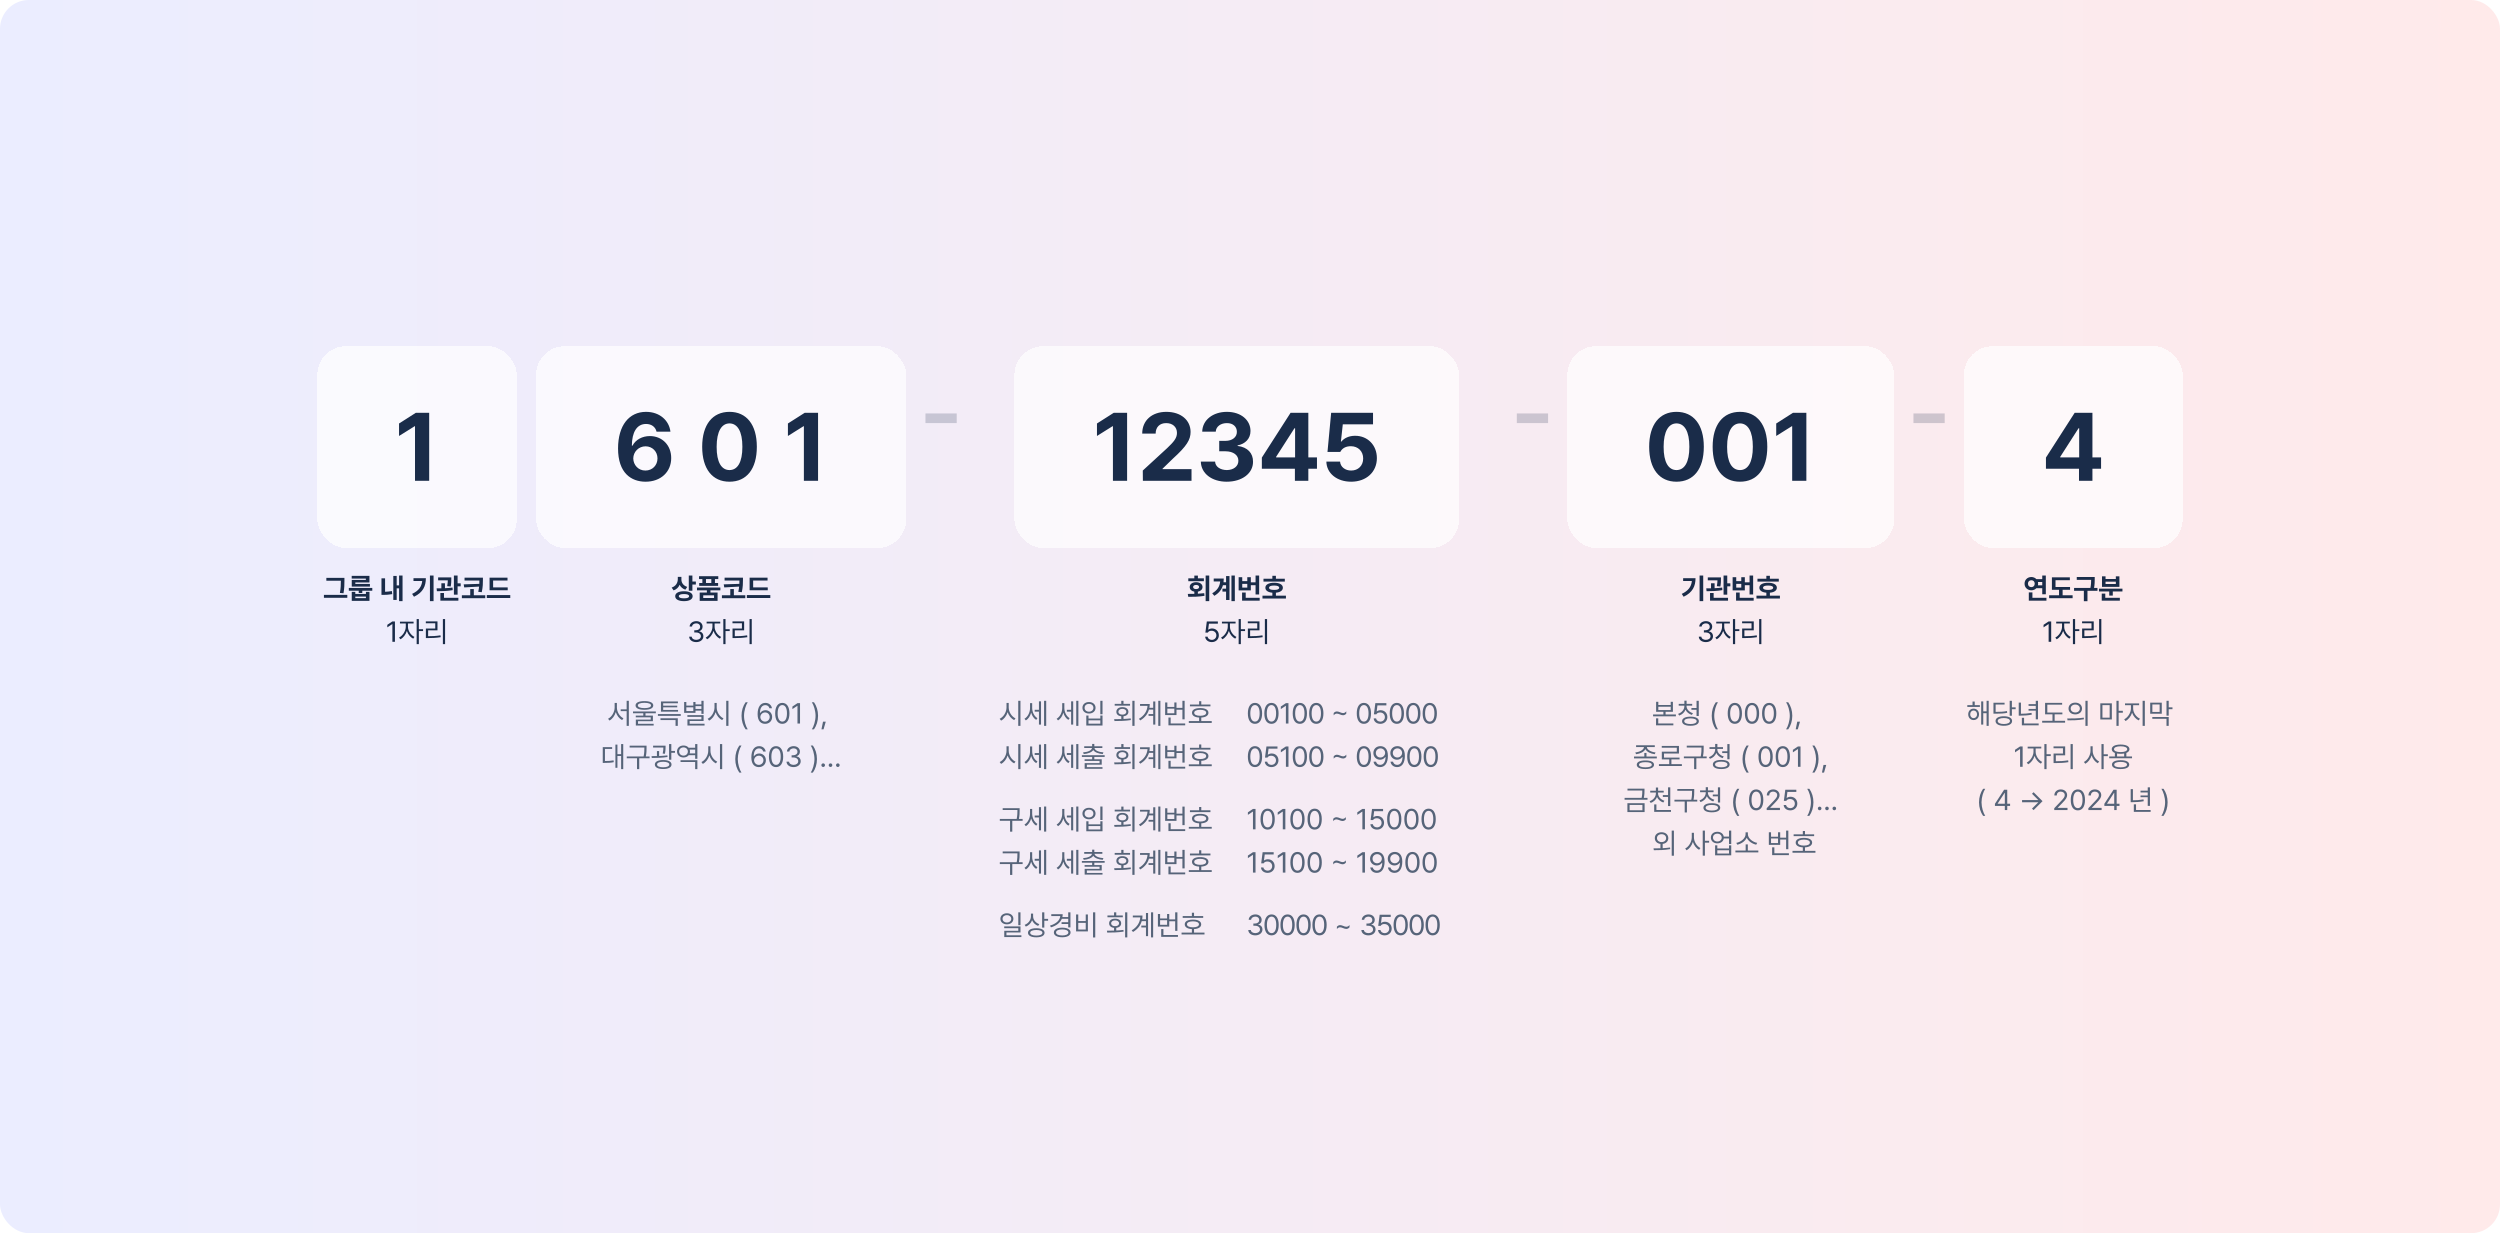<svg width="1040" height="513" viewBox="0 0 1040 513" fill="none" xmlns="http://www.w3.org/2000/svg">
<rect width="1040" height="513" rx="12" fill="url(#paint0_linear_6986_56153)"/>
<g filter="url(#filter0_d_6986_56153)">
<rect x="132" y="132" width="83" height="84" rx="12" fill="white" fill-opacity="0.7" shape-rendering="crispEdges"/>
<path d="M178.539 159.719V188H172.641V165.305H172.484L166 169.367V164.172L172.992 159.719H178.539Z" fill="#1A2C49"/>
</g>
<path d="M143.283 240.398V241.676C143.277 243.141 143.277 244.588 142.896 246.797L141.385 246.668C141.789 244.617 141.789 243.094 141.795 241.676V241.594H135.76V240.398H143.283ZM134.752 248.684V247.453H144.479V248.684H134.752ZM154.873 244.57V245.754H150.713V246.68H149.236V245.754H145.111V244.57H154.873ZM146.307 240.691V239.566H153.689V242.309H147.818V242.93H153.889V244.031H146.33V241.266H152.189V240.691H146.307ZM146.33 249.961V246.211H147.807V247.09H152.225V246.211H153.701V249.961H146.33ZM147.807 248.824H152.225V248.18H147.807V248.824ZM167.459 239.414V250.078H166.018V244.746H165.021V249.562H163.615V239.59H165.021V243.539H166.018V239.414H167.459ZM158.693 247.477V240.598H160.193V246.17C161.049 246.146 161.992 246.07 163.018 245.871L163.17 247.16C161.74 247.406 160.521 247.482 159.42 247.477H158.693ZM180.361 239.414V250.078H178.85V239.414H180.361ZM171.432 247.055C174.186 245.754 175.398 244.066 175.639 241.699H172.006V240.527H177.162C177.156 243.762 176.025 246.451 172.217 248.25L171.432 247.055ZM187.744 240.188V240.855C187.744 241.594 187.744 242.66 187.498 243.984L186.033 243.844C186.227 242.824 186.273 242.045 186.285 241.406H182.26V240.188H187.744ZM181.627 244.758C182.225 244.758 182.898 244.758 183.607 244.74V242.648H185.096V244.693C186.162 244.646 187.246 244.564 188.248 244.418L188.33 245.496C186.109 245.906 183.613 245.947 181.756 245.953L181.627 244.758ZM183.197 249.891V246.68H184.697V248.695H190.686V249.891H183.197ZM188.822 247.395V239.414H190.357V242.66H191.646V243.914H190.357V247.395H188.822ZM200.893 240.305V241.254C200.887 242.537 200.91 244.049 200.412 246.352L198.947 246.199C199.123 245.391 199.234 244.67 199.305 244.02L193.111 244.371L192.9 243.094L199.393 242.883C199.422 242.379 199.422 241.922 199.428 241.5H193.252V240.305H200.893ZM192.139 248.848V247.629H195.619V245.051H197.107V247.629H201.865V248.848H192.139ZM211.205 244.348V245.543H203.658V240.305H211.123V241.512H205.135V244.348H211.205ZM202.51 248.777V247.547H212.271V248.777H202.51ZM164.295 258.516V267H163.229V259.617H163.182L161.119 260.988V259.922L163.229 258.516H164.295ZM169.709 260.73C169.697 262.4 170.904 264.24 172.416 264.961L171.889 265.688C170.717 265.113 169.727 263.883 169.258 262.471C168.777 264 167.734 265.348 166.568 265.945L166.006 265.219C167.506 264.486 168.795 262.506 168.807 260.73V259.371H166.381V258.609H172.053V259.371H169.709V260.73ZM173.33 267.949V257.531H174.244V261.75H175.99V262.535H174.244V267.949H173.33ZM185.154 257.531V267.973H184.24V257.531H185.154ZM177.139 259.266V258.504H181.99V262.207H178.1V264.668C179.828 264.674 181.369 264.592 183.232 264.293L183.326 265.066C181.41 265.365 179.828 265.441 178.029 265.441H177.162V261.457H181.064V259.266H177.139Z" fill="#1A2C49"/>
<g filter="url(#filter1_d_6986_56153)">
<rect x="223" y="132" width="154" height="84" rx="12" fill="white" fill-opacity="0.7" shape-rendering="crispEdges"/>
<path d="M268.516 188.391C262.676 188.371 257.09 184.875 257.109 174.523C257.129 164.973 261.68 159.328 268.75 159.328C274.434 159.328 278.34 162.922 278.906 167.57H273.125C272.656 165.598 271.035 164.367 268.75 164.367C264.902 164.367 262.891 167.824 262.852 173.391H263.125C264.434 170.871 267.227 169.406 270.352 169.406C275.449 169.406 279.238 173.215 279.219 178.547C279.238 184.289 274.902 188.41 268.516 188.391ZM263.438 178.703C263.477 181.477 265.586 183.762 268.477 183.742C271.387 183.762 273.516 181.555 273.516 178.703C273.516 175.871 271.426 173.684 268.555 173.664C265.664 173.684 263.477 175.949 263.438 178.703ZM303.477 188.391C296.387 188.391 292.109 183.117 292.109 173.859C292.109 164.621 296.426 159.328 303.477 159.328C310.527 159.328 314.844 164.621 314.844 173.859C314.844 183.156 310.547 188.391 303.477 188.391ZM298.125 173.859C298.086 180.383 300.195 183.547 303.477 183.547C306.758 183.547 308.848 180.383 308.828 173.859C308.848 167.395 306.738 164.152 303.477 164.133C300.215 164.152 298.125 167.395 298.125 173.859ZM340.312 159.719V188H334.414V165.305H334.258L327.773 169.367V164.172L334.766 159.719H340.312Z" fill="#1A2C49"/>
</g>
<path d="M283.465 241.09C283.459 242.385 284.215 243.627 285.902 244.148L285.105 245.309C283.975 244.934 283.184 244.207 282.727 243.275C282.264 244.348 281.438 245.191 280.219 245.602L279.41 244.43C281.191 243.838 281.953 242.42 281.965 240.949V239.977H283.465V241.09ZM280.887 248.016C280.881 246.721 282.293 245.953 284.543 245.953C286.752 245.953 288.135 246.721 288.141 248.016C288.135 249.322 286.752 250.084 284.543 250.078C282.293 250.084 280.881 249.322 280.887 248.016ZM282.387 248.016C282.375 248.619 283.143 248.906 284.543 248.906C285.926 248.906 286.664 248.619 286.664 248.016C286.664 247.436 285.926 247.125 284.543 247.125C283.143 247.125 282.375 247.436 282.387 248.016ZM286.535 245.742V239.414H288.035V241.91H289.477V243.152H288.035V245.742H286.535ZM299.672 244.406V245.59H295.547V246.504H298.512V249.961H291.07V246.504H294.059V245.59H289.945V244.406H299.672ZM290.801 240.902V239.707H298.805V240.902H297.41V242.531H298.734V243.727H290.871V242.531H292.184V240.902H290.801ZM292.547 248.766H297.047V247.664H292.547V248.766ZM293.684 242.531H295.91V240.902H293.684V242.531ZM309.07 240.305V241.254C309.064 242.537 309.088 244.049 308.59 246.352L307.125 246.199C307.301 245.391 307.412 244.67 307.482 244.02L301.289 244.371L301.078 243.094L307.57 242.883C307.6 242.379 307.6 241.922 307.605 241.5H301.43V240.305H309.07ZM300.316 248.848V247.629H303.797V245.051H305.285V247.629H310.043V248.848H300.316ZM319.383 244.348V245.543H311.836V240.305H319.301V241.512H313.312V244.348H319.383ZM310.688 248.777V247.547H320.449V248.777H310.688ZM289.652 267.117C287.965 267.117 286.752 266.215 286.699 264.867H287.766C287.824 265.676 288.627 266.18 289.641 266.18C290.76 266.18 291.568 265.576 291.574 264.691C291.568 263.766 290.83 263.115 289.512 263.109H288.82V262.184H289.512C290.543 262.184 291.264 261.604 291.258 260.73C291.264 259.881 290.643 259.318 289.676 259.312C288.768 259.318 287.941 259.816 287.895 260.648H286.875C286.928 259.301 288.182 258.398 289.688 258.398C291.305 258.398 292.289 259.459 292.277 260.672C292.289 261.639 291.727 262.342 290.836 262.594V262.652C291.943 262.822 292.611 263.613 292.605 264.691C292.611 266.086 291.346 267.117 289.652 267.117ZM297.281 260.73C297.27 262.4 298.477 264.24 299.988 264.961L299.461 265.688C298.289 265.113 297.299 263.883 296.83 262.471C296.35 264 295.307 265.348 294.141 265.945L293.578 265.219C295.078 264.486 296.367 262.506 296.379 260.73V259.371H293.953V258.609H299.625V259.371H297.281V260.73ZM300.902 267.949V257.531H301.816V261.75H303.562V262.535H301.816V267.949H300.902ZM312.727 257.531V267.973H311.812V257.531H312.727ZM304.711 259.266V258.504H309.562V262.207H305.672V264.668C307.4 264.674 308.941 264.592 310.805 264.293L310.898 265.066C308.982 265.365 307.4 265.441 305.602 265.441H304.734V261.457H308.637V259.266H304.711Z" fill="#1A2C49"/>
<path d="M256.629 294.332C256.623 296.219 257.836 298.117 259.348 298.809L258.797 299.559C257.613 298.949 256.635 297.707 256.172 296.225C255.709 297.783 254.73 299.119 253.547 299.746L252.949 299.008C254.479 298.258 255.686 296.254 255.691 294.332V292.434H256.629V294.332ZM258.211 295.844V295.094H260.684V291.531H261.598V301.973H260.684V295.844H258.211ZM268.078 291.66C270.393 291.66 271.752 292.305 271.758 293.465C271.752 294.637 270.393 295.275 268.078 295.281C265.752 295.275 264.387 294.637 264.387 293.465C264.387 292.305 265.752 291.66 268.078 291.66ZM263.332 296.711V295.973H272.824V296.711H268.523V297.695H271.605V300.027H265.418V301.105H271.922V301.832H264.504V299.348H270.703V298.398H264.48V297.695H267.609V296.711H263.332ZM265.348 293.465C265.336 294.18 266.35 294.566 268.078 294.578C269.807 294.566 270.814 294.18 270.82 293.465C270.814 292.779 269.807 292.375 268.078 292.363C266.35 292.375 265.336 292.779 265.348 293.465ZM283.195 297.051V297.789H273.691V297.051H283.195ZM274.758 299.547V298.809H281.965V301.949H281.027V299.547H274.758ZM274.957 296.043V291.812H282.012V292.551H275.883V293.547H281.73V294.262H275.883V295.328H282.07V296.043H274.957ZM292.699 291.531V296.98H291.785V295.645H289.324V296.559H284.602V292.023H285.516V293.523H288.422V292.023H289.324V293.031H291.785V291.531H292.699ZM285.516 295.809H288.422V294.25H285.516V295.809ZM285.949 298.223V297.484H292.699V299.934H286.887V301.07H293.098V301.809H285.973V299.23H291.785V298.223H285.949ZM289.324 294.918H291.785V293.746H289.324V294.918ZM298.148 294.332C298.143 296.236 299.438 298.146 300.973 298.844L300.41 299.57C299.221 298.996 298.195 297.76 297.697 296.277C297.217 297.848 296.191 299.166 294.973 299.781L294.387 299.008C295.939 298.299 297.223 296.307 297.234 294.332V292.434H298.148V294.332ZM302.109 301.973V291.531H303.035V301.973H302.109ZM308.473 297.766C308.484 295.557 309.082 293.717 310.16 292.152H311.051C310.26 293.307 309.521 295.68 309.516 297.766C309.521 299.857 310.26 302.225 311.051 303.391H310.16C309.082 301.82 308.484 299.98 308.473 297.766ZM318.258 301.117C316.787 301.1 315.164 300.227 315.164 297.086C315.164 294.08 316.395 292.398 318.387 292.398C319.881 292.398 320.924 293.318 321.141 294.648H320.098C319.904 293.898 319.33 293.336 318.387 293.336C316.992 293.336 316.154 294.525 316.16 296.57H316.266C316.752 295.861 317.531 295.445 318.445 295.445C319.951 295.445 321.211 296.617 321.211 298.258C321.211 299.857 320.045 301.135 318.258 301.117ZM316.301 298.281C316.307 299.277 317.121 300.186 318.258 300.191C319.354 300.186 320.186 299.324 320.191 298.27C320.186 297.227 319.389 296.377 318.281 296.371C317.168 296.377 316.312 297.279 316.301 298.281ZM325.441 301.117C323.561 301.117 322.471 299.535 322.477 296.758C322.471 294.004 323.572 292.398 325.441 292.398C327.305 292.398 328.406 294.004 328.406 296.758C328.406 299.535 327.322 301.117 325.441 301.117ZM323.496 296.758C323.502 298.955 324.211 300.18 325.441 300.18C326.666 300.18 327.381 298.955 327.375 296.758C327.381 294.561 326.66 293.318 325.441 293.312C324.223 293.318 323.502 294.561 323.496 296.758ZM332.812 292.516V301H331.746V293.617H331.699L329.637 294.988V293.922L331.746 292.516H332.812ZM340.312 297.766C340.301 299.98 339.703 301.82 338.625 303.391H337.734C338.525 302.225 339.264 299.857 339.27 297.766C339.264 295.68 338.525 293.307 337.734 292.152H338.625C339.703 293.717 340.301 295.557 340.312 297.766ZM343.512 300.215L342.598 303.402H341.73L342.375 300.215H343.512ZM259.266 309.531V319.949H258.387V314.488H256.852V319.41H256.008V309.766H256.852V313.727H258.387V309.531H259.266ZM250.746 317.371V310.809H254.648V311.57H251.66V316.586C253.096 316.58 254.086 316.527 255.246 316.293L255.328 317.066C254.074 317.324 253.014 317.365 251.414 317.371H250.746ZM268.969 310.211V311.125C268.969 312.109 268.969 313.193 268.67 314.688H270.223V315.449H265.922V319.973H264.996V315.449H260.73V314.688H267.738C268.055 313.188 268.055 312.098 268.055 311.125V310.973H261.926V310.211H268.969ZM276.879 310.188V310.75C276.873 311.4 276.873 312.344 276.598 313.574L275.684 313.492C275.93 312.391 275.953 311.582 275.953 310.961H271.688V310.188H276.879ZM271.043 314.547C271.723 314.547 272.484 314.541 273.281 314.518V312.449H274.195V314.494C275.355 314.447 276.545 314.371 277.629 314.23L277.688 314.91C275.502 315.262 273.018 315.32 271.137 315.32L271.043 314.547ZM272.414 318.027C272.414 316.861 273.727 316.176 275.883 316.176C278.039 316.176 279.357 316.861 279.352 318.027C279.357 319.234 278.039 319.92 275.883 319.914C273.727 319.92 272.414 319.234 272.414 318.027ZM273.34 318.027C273.334 318.766 274.307 319.182 275.883 319.188C277.453 319.182 278.42 318.766 278.426 318.027C278.42 317.324 277.453 316.896 275.883 316.891C274.307 316.896 273.334 317.324 273.34 318.027ZM278.332 316.047V309.531H279.27V312.391H280.793V313.164H279.27V316.047H278.332ZM290.109 316.246V319.949H289.184V316.984H283.102V316.246H290.109ZM281.637 312.613C281.631 311.16 282.785 310.123 284.344 310.129C285.246 310.123 286.014 310.48 286.494 311.066H289.184V309.531H290.109V315.672H289.184V314.172H286.5C286.02 314.764 285.252 315.115 284.344 315.109C282.785 315.121 281.631 314.096 281.637 312.613ZM282.516 312.613C282.516 313.627 283.277 314.336 284.344 314.336C285.369 314.336 286.148 313.627 286.148 312.613C286.148 311.635 285.369 310.914 284.344 310.914C283.277 310.914 282.516 311.635 282.516 312.613ZM286.916 313.41H289.184V311.828H286.91C286.992 312.074 287.039 312.332 287.039 312.613C287.039 312.895 286.992 313.164 286.916 313.41ZM295.547 312.332C295.541 314.236 296.836 316.146 298.371 316.844L297.809 317.57C296.619 316.996 295.594 315.76 295.096 314.277C294.615 315.848 293.59 317.166 292.371 317.781L291.785 317.008C293.338 316.299 294.621 314.307 294.633 312.332V310.434H295.547V312.332ZM299.508 319.973V309.531H300.434V319.973H299.508ZM305.871 315.766C305.883 313.557 306.48 311.717 307.559 310.152H308.449C307.658 311.307 306.92 313.68 306.914 315.766C306.92 317.857 307.658 320.225 308.449 321.391H307.559C306.48 319.82 305.883 317.98 305.871 315.766ZM315.656 319.117C314.186 319.1 312.562 318.227 312.562 315.086C312.562 312.08 313.793 310.398 315.785 310.398C317.279 310.398 318.322 311.318 318.539 312.648H317.496C317.303 311.898 316.729 311.336 315.785 311.336C314.391 311.336 313.553 312.525 313.559 314.57H313.664C314.15 313.861 314.93 313.445 315.844 313.445C317.35 313.445 318.609 314.617 318.609 316.258C318.609 317.857 317.443 319.135 315.656 319.117ZM313.699 316.281C313.705 317.277 314.52 318.186 315.656 318.191C316.752 318.186 317.584 317.324 317.59 316.27C317.584 315.227 316.787 314.377 315.68 314.371C314.566 314.377 313.711 315.279 313.699 316.281ZM322.84 319.117C320.959 319.117 319.869 317.535 319.875 314.758C319.869 312.004 320.971 310.398 322.84 310.398C324.703 310.398 325.805 312.004 325.805 314.758C325.805 317.535 324.721 319.117 322.84 319.117ZM320.895 314.758C320.9 316.955 321.609 318.18 322.84 318.18C324.064 318.18 324.779 316.955 324.773 314.758C324.779 312.561 324.059 311.318 322.84 311.312C321.621 311.318 320.9 312.561 320.895 314.758ZM330.141 319.117C328.453 319.117 327.24 318.215 327.188 316.867H328.254C328.312 317.676 329.115 318.18 330.129 318.18C331.248 318.18 332.057 317.576 332.062 316.691C332.057 315.766 331.318 315.115 330 315.109H329.309V314.184H330C331.031 314.184 331.752 313.604 331.746 312.73C331.752 311.881 331.131 311.318 330.164 311.312C329.256 311.318 328.43 311.816 328.383 312.648H327.363C327.416 311.301 328.67 310.398 330.176 310.398C331.793 310.398 332.777 311.459 332.766 312.672C332.777 313.639 332.215 314.342 331.324 314.594V314.652C332.432 314.822 333.1 315.613 333.094 316.691C333.1 318.086 331.834 319.117 330.141 319.117ZM339.855 315.766C339.844 317.98 339.246 319.82 338.168 321.391H337.277C338.068 320.225 338.807 317.857 338.812 315.766C338.807 313.68 338.068 311.307 337.277 310.152H338.168C339.246 311.717 339.844 313.557 339.855 315.766ZM342.445 319.07C342.035 319.064 341.684 318.725 341.695 318.309C341.684 317.898 342.035 317.559 342.445 317.559C342.861 317.559 343.201 317.898 343.195 318.309C343.201 318.725 342.861 319.064 342.445 319.07ZM345.492 319.07C345.082 319.064 344.73 318.725 344.742 318.309C344.73 317.898 345.082 317.559 345.492 317.559C345.908 317.559 346.248 317.898 346.242 318.309C346.248 318.725 345.908 319.064 345.492 319.07ZM348.539 319.07C348.129 319.064 347.777 318.725 347.789 318.309C347.777 317.898 348.129 317.559 348.539 317.559C348.955 317.559 349.295 317.898 349.289 318.309C349.295 318.725 348.955 319.064 348.539 319.07Z" fill="#566479"/>
<rect opacity="0.2" x="385" y="172" width="13" height="4" fill="#1A2C49"/>
<g filter="url(#filter2_d_6986_56153)">
<rect x="422" y="132" width="185" height="84" rx="12" fill="white" fill-opacity="0.7" shape-rendering="crispEdges"/>
<path d="M468.875 159.719V188H462.977V165.305H462.82L456.336 169.367V164.172L463.328 159.719H468.875ZM475.438 188L475.398 183.742L485.555 174.406C488.191 171.887 489.617 170.324 489.617 168.078C489.617 165.559 487.723 163.996 485.125 164.016C482.469 163.996 480.73 165.676 480.75 168.391H475.164C475.145 162.863 479.246 159.328 485.203 159.328C491.258 159.328 495.281 162.785 495.281 167.688C495.281 170.91 493.719 173.547 487.898 178.82L483.602 183V183.156H495.672V188H475.438ZM510.32 188.391C504.109 188.391 499.656 184.973 499.539 180.031H505.477C505.574 182.141 507.625 183.527 510.359 183.547C513.172 183.527 515.184 181.965 515.164 179.68C515.184 177.375 513.133 175.754 509.812 175.734H507.195V171.398H509.812C512.605 171.398 514.559 169.875 514.539 167.648C514.559 165.48 512.898 163.996 510.398 164.016C507.898 163.996 505.848 165.402 505.75 167.57H500.125C500.223 162.707 504.598 159.328 510.398 159.328C516.297 159.328 520.223 162.824 520.203 167.297C520.223 170.461 518.016 172.707 514.852 173.273V173.508C519.012 174.016 521.297 176.535 521.258 180.07C521.297 184.914 516.707 188.391 510.32 188.391ZM524.93 183V178.352L536.883 159.719H544.266V178.273H547.859V183H544.266V188H538.68V183H524.93ZM530.867 178.273H538.758V166.164H538.484L530.867 178.039V178.273ZM562.078 188.391C556.18 188.391 551.863 184.914 551.766 180.031H557.469C557.605 182.238 559.617 183.762 562.078 183.742C565.008 183.762 567.098 181.691 567.078 178.742C567.098 175.734 564.969 173.645 562 173.625C559.871 173.625 558.387 174.426 557.547 176.008H552.234L553.758 159.719H571.18V164.523H558.602L557.82 171.672H558.055C559.09 170.285 561.238 169.27 563.719 169.289C568.914 169.27 572.781 173.156 572.781 178.586C572.781 184.309 568.445 188.391 562.078 188.391Z" fill="#1A2C49"/>
</g>
<path d="M503.039 239.414V250.078H501.551V239.414H503.039ZM494.121 247.066C494.936 247.061 495.867 247.061 496.84 247.037V246.135C495.674 245.924 494.912 245.197 494.918 244.195C494.912 243.006 495.996 242.191 497.566 242.191C499.148 242.191 500.25 243.006 500.25 244.195C500.25 245.191 499.488 245.918 498.316 246.135V246.984C499.213 246.943 500.109 246.873 500.965 246.762L501.07 247.863C498.732 248.268 496.219 248.291 494.32 248.285L494.121 247.066ZM494.332 241.77V240.598H496.84V239.461H498.328V240.598H500.812V241.77H494.332ZM496.336 244.195C496.33 244.758 496.84 245.062 497.566 245.062C498.316 245.062 498.82 244.758 498.82 244.195C498.82 243.645 498.316 243.334 497.566 243.328C496.84 243.334 496.33 243.645 496.336 244.195ZM513.691 239.414V250.078H512.285V239.414H513.691ZM504.281 246.809C506.443 245.531 507.393 243.979 507.598 241.887H504.902V240.68H509.086C509.086 241.213 509.051 241.729 508.986 242.227H510.047V239.648H511.465V249.609H510.047V246.094H508.535V244.887H510.047V243.434H508.74C508.242 245.197 507.152 246.68 505.16 247.863L504.281 246.809ZM523.805 239.426V247.289H522.316V243.445H520.348V245.602H515.273V240.117H516.773V241.758H518.871V240.117H520.348V242.25H522.316V239.426H523.805ZM516.703 249.891V246.504H518.215V248.695H524.027V249.891H516.703ZM516.773 244.43H518.871V242.895H516.773V244.43ZM534.48 240.762V241.957H525.609V240.762H529.301V239.52H530.777V240.762H534.48ZM525.188 248.988V247.793H529.301V246.568C527.484 246.404 526.383 245.66 526.395 244.488C526.383 243.193 527.783 242.42 530.039 242.426C532.254 242.42 533.678 243.193 533.672 244.488C533.678 245.66 532.564 246.404 530.777 246.562V247.793H534.949V248.988H525.188ZM527.93 244.488C527.924 245.121 528.656 245.408 530.039 245.402C531.393 245.408 532.137 245.121 532.137 244.488C532.137 243.879 531.393 243.592 530.039 243.586C528.656 243.592 527.924 243.879 527.93 244.488ZM504.111 267.117C502.582 267.117 501.422 266.174 501.357 264.867H502.377C502.453 265.623 503.191 266.186 504.111 266.191C505.213 266.186 506.01 265.383 506.01 264.316C506.01 263.215 505.184 262.4 504.041 262.395C503.326 262.383 502.77 262.605 502.459 263.156H501.439L502.037 258.516H506.631V259.453H502.916L502.6 261.938H502.682C503.062 261.645 503.631 261.445 504.229 261.445C505.846 261.445 507.035 262.641 507.041 264.293C507.035 265.934 505.805 267.117 504.111 267.117ZM511.658 260.73C511.646 262.4 512.854 264.24 514.365 264.961L513.838 265.688C512.666 265.113 511.676 263.883 511.207 262.471C510.727 264 509.684 265.348 508.518 265.945L507.955 265.219C509.455 264.486 510.744 262.506 510.756 260.73V259.371H508.33V258.609H514.002V259.371H511.658V260.73ZM515.279 267.949V257.531H516.193V261.75H517.939V262.535H516.193V267.949H515.279ZM527.104 257.531V267.973H526.189V257.531H527.104ZM519.088 259.266V258.504H523.939V262.207H520.049V264.668C521.777 264.674 523.318 264.592 525.182 264.293L525.275 265.066C523.359 265.365 521.777 265.441 519.979 265.441H519.111V261.457H523.014V259.266H519.088Z" fill="#1A2C49"/>
<path d="M419.625 294.332C419.619 296.236 420.914 298.146 422.449 298.844L421.887 299.57C420.697 298.996 419.672 297.76 419.174 296.277C418.693 297.848 417.668 299.166 416.449 299.781L415.863 299.008C417.416 298.299 418.699 296.307 418.711 294.332V292.434H419.625V294.332ZM423.586 301.973V291.531H424.512V301.973H423.586ZM429.387 294.496C429.387 296.154 430.195 297.941 431.578 298.762L431.051 299.477C430.043 298.867 429.322 297.754 428.959 296.482C428.578 297.871 427.805 299.066 426.762 299.699L426.176 299.008C427.617 298.164 428.496 296.318 428.496 294.531V292.516H429.387V294.496ZM430.43 296.055V295.27H432.199V291.754H433.066V301.422H432.199V296.055H430.43ZM434.332 301.949V291.531H435.223V301.949H434.332ZM442.77 294.496C442.77 296.154 443.578 297.941 444.961 298.762L444.434 299.477C443.426 298.867 442.705 297.754 442.342 296.482C441.961 297.871 441.188 299.066 440.145 299.699L439.559 299.008C441 298.164 441.879 296.318 441.879 294.531V292.516H442.77V294.496ZM443.812 296.055V295.27H445.582V291.754H446.449V301.422H445.582V296.055H443.812ZM447.715 301.949V291.531H448.605V301.949H447.715ZM458.648 291.531V297.121H457.734V291.531H458.648ZM450.293 294.438C450.287 293.014 451.441 292.035 453.023 292.047C454.605 292.035 455.748 293.014 455.754 294.438C455.748 295.855 454.605 296.834 453.023 296.828C451.441 296.834 450.287 295.855 450.293 294.438ZM451.195 294.438C451.184 295.387 451.951 296.061 453.023 296.066C454.084 296.061 454.852 295.387 454.852 294.438C454.852 293.482 454.084 292.814 453.023 292.82C451.951 292.814 451.184 293.482 451.195 294.438ZM451.898 301.809V297.648H452.812V298.914H457.734V297.648H458.648V301.809H451.898ZM452.812 301.059H457.734V299.652H452.812V301.059ZM471.973 291.531V301.949H471.059V291.531H471.973ZM463.488 299.172C464.379 299.166 465.398 299.16 466.453 299.125V297.988C465.199 297.859 464.391 297.145 464.402 296.102C464.391 294.924 465.393 294.162 466.898 294.168C468.404 294.162 469.424 294.924 469.418 296.102C469.424 297.133 468.615 297.848 467.379 297.988V299.09C468.387 299.043 469.406 298.973 470.367 298.844L470.438 299.547C468.111 299.922 465.562 299.957 463.629 299.957L463.488 299.172ZM463.711 293.57V292.82H466.453V291.543H467.379V292.82H470.098V293.57H463.711ZM465.258 296.102C465.252 296.822 465.932 297.297 466.898 297.285C467.871 297.297 468.545 296.822 468.539 296.102C468.545 295.375 467.871 294.883 466.898 294.883C465.932 294.883 465.252 295.375 465.258 296.102ZM482.719 291.531V301.949H481.84V291.531H482.719ZM473.789 299.031C476.057 297.689 477.193 295.809 477.375 293.629H474.258V292.867H478.289C478.289 293.4 478.242 293.928 478.148 294.438H479.73V291.812H480.609V301.422H479.73V297.812H477.797V297.051H479.73V295.199H477.967C477.463 296.963 476.32 298.521 474.352 299.699L473.789 299.031ZM492.809 291.543V299.254H491.883V295.246H489.422V297.473H484.699V292.234H485.613V294.086H488.52V292.234H489.422V294.473H491.883V291.543H492.809ZM485.613 296.711H488.52V294.812H485.613V296.711ZM486.07 301.727V298.492H486.996V300.953H493.043V301.727H486.07ZM503.543 293.078V293.84H495.012V293.078H498.832V291.707H499.734V293.078H503.543ZM494.543 300.73V299.969H498.832V298.504C496.975 298.404 495.855 297.684 495.867 296.512C495.855 295.275 497.162 294.543 499.289 294.555C501.387 294.543 502.717 295.275 502.711 296.512C502.717 297.684 501.574 298.404 499.734 298.504V299.969H504.082V300.73H494.543ZM496.793 296.512C496.781 297.303 497.736 297.76 499.289 297.766C500.824 297.76 501.779 297.303 501.773 296.512C501.779 295.738 500.824 295.281 499.289 295.281C497.736 295.281 496.781 295.738 496.793 296.512ZM419.625 312.332C419.619 314.236 420.914 316.146 422.449 316.844L421.887 317.57C420.697 316.996 419.672 315.76 419.174 314.277C418.693 315.848 417.668 317.166 416.449 317.781L415.863 317.008C417.416 316.299 418.699 314.307 418.711 312.332V310.434H419.625V312.332ZM423.586 319.973V309.531H424.512V319.973H423.586ZM429.387 312.496C429.387 314.154 430.195 315.941 431.578 316.762L431.051 317.477C430.043 316.867 429.322 315.754 428.959 314.482C428.578 315.871 427.805 317.066 426.762 317.699L426.176 317.008C427.617 316.164 428.496 314.318 428.496 312.531V310.516H429.387V312.496ZM430.43 314.055V313.27H432.199V309.754H433.066V319.422H432.199V314.055H430.43ZM434.332 319.949V309.531H435.223V319.949H434.332ZM442.77 312.496C442.77 314.154 443.578 315.941 444.961 316.762L444.434 317.477C443.426 316.867 442.705 315.754 442.342 314.482C441.961 315.871 441.188 317.066 440.145 317.699L439.559 317.008C441 316.164 441.879 314.318 441.879 312.531V310.516H442.77V312.496ZM443.812 314.055V313.27H445.582V309.754H446.449V319.422H445.582V314.055H443.812ZM447.715 319.949V309.531H448.605V319.949H447.715ZM459.539 314.172V314.887H455.238V315.859H458.32V318.109H452.133V319.129H458.637V319.832H451.219V317.453H457.418V316.551H451.195V315.859H454.336V314.887H450.059V314.172H459.539ZM450.562 312.988C452.473 312.865 454.102 312.215 454.271 311.172H451.031V310.445H454.336V309.473H455.238V310.445H458.578V311.172H455.309C455.473 312.215 457.102 312.865 459.023 312.988L458.742 313.691C457.002 313.545 455.432 313.006 454.793 312.016C454.148 313.006 452.578 313.545 450.832 313.691L450.562 312.988ZM471.973 309.531V319.949H471.059V309.531H471.973ZM463.488 317.172C464.379 317.166 465.398 317.16 466.453 317.125V315.988C465.199 315.859 464.391 315.145 464.402 314.102C464.391 312.924 465.393 312.162 466.898 312.168C468.404 312.162 469.424 312.924 469.418 314.102C469.424 315.133 468.615 315.848 467.379 315.988V317.09C468.387 317.043 469.406 316.973 470.367 316.844L470.438 317.547C468.111 317.922 465.562 317.957 463.629 317.957L463.488 317.172ZM463.711 311.57V310.82H466.453V309.543H467.379V310.82H470.098V311.57H463.711ZM465.258 314.102C465.252 314.822 465.932 315.297 466.898 315.285C467.871 315.297 468.545 314.822 468.539 314.102C468.545 313.375 467.871 312.883 466.898 312.883C465.932 312.883 465.252 313.375 465.258 314.102ZM482.719 309.531V319.949H481.84V309.531H482.719ZM473.789 317.031C476.057 315.689 477.193 313.809 477.375 311.629H474.258V310.867H478.289C478.289 311.4 478.242 311.928 478.148 312.438H479.73V309.812H480.609V319.422H479.73V315.812H477.797V315.051H479.73V313.199H477.967C477.463 314.963 476.32 316.521 474.352 317.699L473.789 317.031ZM492.809 309.543V317.254H491.883V313.246H489.422V315.473H484.699V310.234H485.613V312.086H488.52V310.234H489.422V312.473H491.883V309.543H492.809ZM485.613 314.711H488.52V312.812H485.613V314.711ZM486.07 319.727V316.492H486.996V318.953H493.043V319.727H486.07ZM503.543 311.078V311.84H495.012V311.078H498.832V309.707H499.734V311.078H503.543ZM494.543 318.73V317.969H498.832V316.504C496.975 316.404 495.855 315.684 495.867 314.512C495.855 313.275 497.162 312.543 499.289 312.555C501.387 312.543 502.717 313.275 502.711 314.512C502.717 315.684 501.574 316.404 499.734 316.504V317.969H504.082V318.73H494.543ZM496.793 314.512C496.781 315.303 497.736 315.76 499.289 315.766C500.824 315.76 501.779 315.303 501.773 314.512C501.779 313.738 500.824 313.281 499.289 313.281C497.736 313.281 496.781 313.738 496.793 314.512Z" fill="#566479"/>
<path d="M522.074 301.117C520.193 301.117 519.104 299.535 519.109 296.758C519.104 294.004 520.205 292.398 522.074 292.398C523.938 292.398 525.039 294.004 525.039 296.758C525.039 299.535 523.955 301.117 522.074 301.117ZM520.129 296.758C520.135 298.955 520.844 300.18 522.074 300.18C523.299 300.18 524.014 298.955 524.008 296.758C524.014 294.561 523.293 293.318 522.074 293.312C520.855 293.318 520.135 294.561 520.129 296.758ZM528.923 301.117C527.042 301.117 525.952 299.535 525.958 296.758C525.952 294.004 527.054 292.398 528.923 292.398C530.786 292.398 531.887 294.004 531.887 296.758C531.887 299.535 530.804 301.117 528.923 301.117ZM526.977 296.758C526.983 298.955 527.692 300.18 528.923 300.18C530.147 300.18 530.862 298.955 530.856 296.758C530.862 294.561 530.141 293.318 528.923 293.312C527.704 293.318 526.983 294.561 526.977 296.758ZM535.994 292.516V301H534.927V293.617H534.88L532.818 294.988V293.922L534.927 292.516H535.994ZM540.733 301.117C538.852 301.117 537.762 299.535 537.768 296.758C537.762 294.004 538.864 292.398 540.733 292.398C542.596 292.398 543.698 294.004 543.698 296.758C543.698 299.535 542.614 301.117 540.733 301.117ZM538.788 296.758C538.793 298.955 539.502 300.18 540.733 300.18C541.957 300.18 542.672 298.955 542.666 296.758C542.672 294.561 541.952 293.318 540.733 293.312C539.514 293.318 538.793 294.561 538.788 296.758ZM547.581 301.117C545.7 301.117 544.611 299.535 544.616 296.758C544.611 294.004 545.712 292.398 547.581 292.398C549.445 292.398 550.546 294.004 550.546 296.758C550.546 299.535 549.462 301.117 547.581 301.117ZM545.636 296.758C545.642 298.955 546.351 300.18 547.581 300.18C548.806 300.18 549.521 298.955 549.515 296.758C549.521 294.561 548.8 293.318 547.581 293.312C546.362 293.318 545.642 294.561 545.636 296.758ZM554.804 296.629C555.185 296.189 555.648 295.967 556.163 295.961C557.054 295.967 557.862 296.635 558.718 296.641C559.245 296.635 559.702 296.389 560.054 295.902V296.875C559.667 297.314 559.21 297.543 558.695 297.543C557.804 297.543 556.989 296.869 556.128 296.863C555.612 296.869 555.161 297.115 554.804 297.602V296.629ZM567.377 301.117C565.496 301.117 564.406 299.535 564.412 296.758C564.406 294.004 565.507 292.398 567.377 292.398C569.24 292.398 570.341 294.004 570.341 296.758C570.341 299.535 569.257 301.117 567.377 301.117ZM565.431 296.758C565.437 298.955 566.146 300.18 567.377 300.18C568.601 300.18 569.316 298.955 569.31 296.758C569.316 294.561 568.595 293.318 567.377 293.312C566.158 293.318 565.437 294.561 565.431 296.758ZM574.213 301.117C572.684 301.117 571.524 300.174 571.459 298.867H572.479C572.555 299.623 573.293 300.186 574.213 300.191C575.315 300.186 576.112 299.383 576.112 298.316C576.112 297.215 575.286 296.4 574.143 296.395C573.428 296.383 572.871 296.605 572.561 297.156H571.541L572.139 292.516H576.733V293.453H573.018L572.702 295.938H572.784C573.164 295.645 573.733 295.445 574.33 295.445C575.948 295.445 577.137 296.641 577.143 298.293C577.137 299.934 575.907 301.117 574.213 301.117ZM581.085 301.117C579.204 301.117 578.114 299.535 578.12 296.758C578.114 294.004 579.216 292.398 581.085 292.398C582.948 292.398 584.05 294.004 584.05 296.758C584.05 299.535 582.966 301.117 581.085 301.117ZM579.14 296.758C579.146 298.955 579.855 300.18 581.085 300.18C582.31 300.18 583.025 298.955 583.019 296.758C583.025 294.561 582.304 293.318 581.085 293.312C579.866 293.318 579.146 294.561 579.14 296.758ZM587.934 301.117C586.053 301.117 584.963 299.535 584.969 296.758C584.963 294.004 586.064 292.398 587.934 292.398C589.797 292.398 590.898 294.004 590.898 296.758C590.898 299.535 589.814 301.117 587.934 301.117ZM585.988 296.758C585.994 298.955 586.703 300.18 587.934 300.18C589.158 300.18 589.873 298.955 589.867 296.758C589.873 294.561 589.152 293.318 587.934 293.312C586.715 293.318 585.994 294.561 585.988 296.758ZM594.782 301.117C592.901 301.117 591.811 299.535 591.817 296.758C591.811 294.004 592.913 292.398 594.782 292.398C596.645 292.398 597.747 294.004 597.747 296.758C597.747 299.535 596.663 301.117 594.782 301.117ZM592.837 296.758C592.843 298.955 593.552 300.18 594.782 300.18C596.007 300.18 596.721 298.955 596.716 296.758C596.721 294.561 596.001 293.318 594.782 293.312C593.563 293.318 592.843 294.561 592.837 296.758ZM522.074 319.117C520.193 319.117 519.104 317.535 519.109 314.758C519.104 312.004 520.205 310.398 522.074 310.398C523.938 310.398 525.039 312.004 525.039 314.758C525.039 317.535 523.955 319.117 522.074 319.117ZM520.129 314.758C520.135 316.955 520.844 318.18 522.074 318.18C523.299 318.18 524.014 316.955 524.008 314.758C524.014 312.561 523.293 311.318 522.074 311.312C520.855 311.318 520.135 312.561 520.129 314.758ZM528.911 319.117C527.382 319.117 526.221 318.174 526.157 316.867H527.177C527.253 317.623 527.991 318.186 528.911 318.191C530.012 318.186 530.809 317.383 530.809 316.316C530.809 315.215 529.983 314.4 528.841 314.395C528.126 314.383 527.569 314.605 527.259 315.156H526.239L526.837 310.516H531.43V311.453H527.716L527.399 313.938H527.481C527.862 313.645 528.43 313.445 529.028 313.445C530.645 313.445 531.835 314.641 531.841 316.293C531.835 317.934 530.604 319.117 528.911 319.117ZM536.005 310.516V319H534.939V311.617H534.892L532.83 312.988V311.922L534.939 310.516H536.005ZM540.745 319.117C538.864 319.117 537.774 317.535 537.78 314.758C537.774 312.004 538.875 310.398 540.745 310.398C542.608 310.398 543.709 312.004 543.709 314.758C543.709 317.535 542.625 319.117 540.745 319.117ZM538.799 314.758C538.805 316.955 539.514 318.18 540.745 318.18C541.969 318.18 542.684 316.955 542.678 314.758C542.684 312.561 541.963 311.318 540.745 311.312C539.526 311.318 538.805 312.561 538.799 314.758ZM547.593 319.117C545.712 319.117 544.622 317.535 544.628 314.758C544.622 312.004 545.724 310.398 547.593 310.398C549.456 310.398 550.558 312.004 550.558 314.758C550.558 317.535 549.474 319.117 547.593 319.117ZM545.648 314.758C545.654 316.955 546.362 318.18 547.593 318.18C548.818 318.18 549.532 316.955 549.527 314.758C549.532 312.561 548.812 311.318 547.593 311.312C546.374 311.318 545.654 312.561 545.648 314.758ZM554.816 314.629C555.196 314.189 555.659 313.967 556.175 313.961C557.066 313.967 557.874 314.635 558.73 314.641C559.257 314.635 559.714 314.389 560.066 313.902V314.875C559.679 315.314 559.222 315.543 558.706 315.543C557.816 315.543 557.001 314.869 556.14 314.863C555.624 314.869 555.173 315.115 554.816 315.602V314.629ZM567.388 319.117C565.507 319.117 564.418 317.535 564.423 314.758C564.418 312.004 565.519 310.398 567.388 310.398C569.252 310.398 570.353 312.004 570.353 314.758C570.353 317.535 569.269 319.117 567.388 319.117ZM565.443 314.758C565.449 316.955 566.158 318.18 567.388 318.18C568.613 318.18 569.328 316.955 569.322 314.758C569.328 312.561 568.607 311.318 567.388 311.312C566.17 311.318 565.449 312.561 565.443 314.758ZM574.284 310.398C575.743 310.416 577.366 311.295 577.366 314.418C577.366 317.436 576.129 319.117 574.143 319.117C572.649 319.117 571.6 318.203 571.389 316.855H572.432C572.62 317.617 573.2 318.18 574.143 318.18C575.526 318.18 576.37 316.984 576.381 314.922H576.264C575.778 315.625 574.998 316.047 574.096 316.047C572.579 316.047 571.319 314.881 571.319 313.246C571.319 311.664 572.479 310.381 574.284 310.398ZM572.35 313.234C572.344 314.283 573.141 315.121 574.248 315.121C575.356 315.121 576.217 314.207 576.217 313.211C576.217 312.238 575.403 311.324 574.284 311.324C573.176 311.324 572.338 312.186 572.35 313.234ZM581.343 310.398C582.802 310.416 584.425 311.295 584.425 314.418C584.425 317.436 583.189 319.117 581.202 319.117C579.708 319.117 578.659 318.203 578.448 316.855H579.491C579.679 317.617 580.259 318.18 581.202 318.18C582.585 318.18 583.429 316.984 583.441 314.922H583.323C582.837 315.625 582.058 316.047 581.155 316.047C579.638 316.047 578.378 314.881 578.378 313.246C578.378 311.664 579.538 310.381 581.343 310.398ZM579.409 313.234C579.404 314.283 580.2 315.121 581.308 315.121C582.415 315.121 583.277 314.207 583.277 313.211C583.277 312.238 582.462 311.324 581.343 311.324C580.236 311.324 579.398 312.186 579.409 313.234ZM588.355 319.117C586.475 319.117 585.385 317.535 585.391 314.758C585.385 312.004 586.486 310.398 588.355 310.398C590.219 310.398 591.32 312.004 591.32 314.758C591.32 317.535 590.236 319.117 588.355 319.117ZM586.41 314.758C586.416 316.955 587.125 318.18 588.355 318.18C589.58 318.18 590.295 316.955 590.289 314.758C590.295 312.561 589.574 311.318 588.355 311.312C587.137 311.318 586.416 312.561 586.41 314.758ZM595.204 319.117C593.323 319.117 592.233 317.535 592.239 314.758C592.233 312.004 593.335 310.398 595.204 310.398C597.067 310.398 598.169 312.004 598.169 314.758C598.169 317.535 597.085 319.117 595.204 319.117ZM593.259 314.758C593.264 316.955 593.973 318.18 595.204 318.18C596.429 318.18 597.143 316.955 597.137 314.758C597.143 312.561 596.423 311.318 595.204 311.312C593.985 311.318 593.264 312.561 593.259 314.758Z" fill="#566479"/>
<path d="M424.16 336.211V337.125C424.16 338.109 424.16 339.193 423.861 340.688H425.414V341.449H421.113V345.973H420.188V341.449H415.922V340.688H422.93C423.246 339.188 423.246 338.098 423.246 337.125V336.973H417.117V336.211H424.16ZM429.387 338.496C429.387 340.154 430.195 341.941 431.578 342.762L431.051 343.477C430.043 342.867 429.322 341.754 428.959 340.482C428.578 341.871 427.805 343.066 426.762 343.699L426.176 343.008C427.617 342.164 428.496 340.318 428.496 338.531V336.516H429.387V338.496ZM430.43 340.055V339.27H432.199V335.754H433.066V345.422H432.199V340.055H430.43ZM434.332 345.949V335.531H435.223V345.949H434.332ZM442.77 338.496C442.77 340.154 443.578 341.941 444.961 342.762L444.434 343.477C443.426 342.867 442.705 341.754 442.342 340.482C441.961 341.871 441.188 343.066 440.145 343.699L439.559 343.008C441 342.164 441.879 340.318 441.879 338.531V336.516H442.77V338.496ZM443.812 340.055V339.27H445.582V335.754H446.449V345.422H445.582V340.055H443.812ZM447.715 345.949V335.531H448.605V345.949H447.715ZM458.648 335.531V341.121H457.734V335.531H458.648ZM450.293 338.438C450.287 337.014 451.441 336.035 453.023 336.047C454.605 336.035 455.748 337.014 455.754 338.438C455.748 339.855 454.605 340.834 453.023 340.828C451.441 340.834 450.287 339.855 450.293 338.438ZM451.195 338.438C451.184 339.387 451.951 340.061 453.023 340.066C454.084 340.061 454.852 339.387 454.852 338.438C454.852 337.482 454.084 336.814 453.023 336.82C451.951 336.814 451.184 337.482 451.195 338.438ZM451.898 345.809V341.648H452.812V342.914H457.734V341.648H458.648V345.809H451.898ZM452.812 345.059H457.734V343.652H452.812V345.059ZM471.973 335.531V345.949H471.059V335.531H471.973ZM463.488 343.172C464.379 343.166 465.398 343.16 466.453 343.125V341.988C465.199 341.859 464.391 341.145 464.402 340.102C464.391 338.924 465.393 338.162 466.898 338.168C468.404 338.162 469.424 338.924 469.418 340.102C469.424 341.133 468.615 341.848 467.379 341.988V343.09C468.387 343.043 469.406 342.973 470.367 342.844L470.438 343.547C468.111 343.922 465.562 343.957 463.629 343.957L463.488 343.172ZM463.711 337.57V336.82H466.453V335.543H467.379V336.82H470.098V337.57H463.711ZM465.258 340.102C465.252 340.822 465.932 341.297 466.898 341.285C467.871 341.297 468.545 340.822 468.539 340.102C468.545 339.375 467.871 338.883 466.898 338.883C465.932 338.883 465.252 339.375 465.258 340.102ZM482.719 335.531V345.949H481.84V335.531H482.719ZM473.789 343.031C476.057 341.689 477.193 339.809 477.375 337.629H474.258V336.867H478.289C478.289 337.4 478.242 337.928 478.148 338.438H479.73V335.812H480.609V345.422H479.73V341.812H477.797V341.051H479.73V339.199H477.967C477.463 340.963 476.32 342.521 474.352 343.699L473.789 343.031ZM492.809 335.543V343.254H491.883V339.246H489.422V341.473H484.699V336.234H485.613V338.086H488.52V336.234H489.422V338.473H491.883V335.543H492.809ZM485.613 340.711H488.52V338.812H485.613V340.711ZM486.07 345.727V342.492H486.996V344.953H493.043V345.727H486.07ZM503.543 337.078V337.84H495.012V337.078H498.832V335.707H499.734V337.078H503.543ZM494.543 344.73V343.969H498.832V342.504C496.975 342.404 495.855 341.684 495.867 340.512C495.855 339.275 497.162 338.543 499.289 338.555C501.387 338.543 502.717 339.275 502.711 340.512C502.717 341.684 501.574 342.404 499.734 342.504V343.969H504.082V344.73H494.543ZM496.793 340.512C496.781 341.303 497.736 341.76 499.289 341.766C500.824 341.76 501.779 341.303 501.773 340.512C501.779 339.738 500.824 339.281 499.289 339.281C497.736 339.281 496.781 339.738 496.793 340.512ZM424.16 354.211V355.125C424.16 356.109 424.16 357.193 423.861 358.688H425.414V359.449H421.113V363.973H420.188V359.449H415.922V358.688H422.93C423.246 357.188 423.246 356.098 423.246 355.125V354.973H417.117V354.211H424.16ZM429.387 356.496C429.387 358.154 430.195 359.941 431.578 360.762L431.051 361.477C430.043 360.867 429.322 359.754 428.959 358.482C428.578 359.871 427.805 361.066 426.762 361.699L426.176 361.008C427.617 360.164 428.496 358.318 428.496 356.531V354.516H429.387V356.496ZM430.43 358.055V357.27H432.199V353.754H433.066V363.422H432.199V358.055H430.43ZM434.332 363.949V353.531H435.223V363.949H434.332ZM442.77 356.496C442.77 358.154 443.578 359.941 444.961 360.762L444.434 361.477C443.426 360.867 442.705 359.754 442.342 358.482C441.961 359.871 441.188 361.066 440.145 361.699L439.559 361.008C441 360.164 441.879 358.318 441.879 356.531V354.516H442.77V356.496ZM443.812 358.055V357.27H445.582V353.754H446.449V363.422H445.582V358.055H443.812ZM447.715 363.949V353.531H448.605V363.949H447.715ZM459.539 358.172V358.887H455.238V359.859H458.32V362.109H452.133V363.129H458.637V363.832H451.219V361.453H457.418V360.551H451.195V359.859H454.336V358.887H450.059V358.172H459.539ZM450.562 356.988C452.473 356.865 454.102 356.215 454.271 355.172H451.031V354.445H454.336V353.473H455.238V354.445H458.578V355.172H455.309C455.473 356.215 457.102 356.865 459.023 356.988L458.742 357.691C457.002 357.545 455.432 357.006 454.793 356.016C454.148 357.006 452.578 357.545 450.832 357.691L450.562 356.988ZM471.973 353.531V363.949H471.059V353.531H471.973ZM463.488 361.172C464.379 361.166 465.398 361.16 466.453 361.125V359.988C465.199 359.859 464.391 359.145 464.402 358.102C464.391 356.924 465.393 356.162 466.898 356.168C468.404 356.162 469.424 356.924 469.418 358.102C469.424 359.133 468.615 359.848 467.379 359.988V361.09C468.387 361.043 469.406 360.973 470.367 360.844L470.438 361.547C468.111 361.922 465.562 361.957 463.629 361.957L463.488 361.172ZM463.711 355.57V354.82H466.453V353.543H467.379V354.82H470.098V355.57H463.711ZM465.258 358.102C465.252 358.822 465.932 359.297 466.898 359.285C467.871 359.297 468.545 358.822 468.539 358.102C468.545 357.375 467.871 356.883 466.898 356.883C465.932 356.883 465.252 357.375 465.258 358.102ZM482.719 353.531V363.949H481.84V353.531H482.719ZM473.789 361.031C476.057 359.689 477.193 357.809 477.375 355.629H474.258V354.867H478.289C478.289 355.4 478.242 355.928 478.148 356.438H479.73V353.812H480.609V363.422H479.73V359.812H477.797V359.051H479.73V357.199H477.967C477.463 358.963 476.32 360.521 474.352 361.699L473.789 361.031ZM492.809 353.543V361.254H491.883V357.246H489.422V359.473H484.699V354.234H485.613V356.086H488.52V354.234H489.422V356.473H491.883V353.543H492.809ZM485.613 358.711H488.52V356.812H485.613V358.711ZM486.07 363.727V360.492H486.996V362.953H493.043V363.727H486.07ZM503.543 355.078V355.84H495.012V355.078H498.832V353.707H499.734V355.078H503.543ZM494.543 362.73V361.969H498.832V360.504C496.975 360.404 495.855 359.684 495.867 358.512C495.855 357.275 497.162 356.543 499.289 356.555C501.387 356.543 502.717 357.275 502.711 358.512C502.717 359.684 501.574 360.404 499.734 360.504V361.969H504.082V362.73H494.543ZM496.793 358.512C496.781 359.303 497.736 359.76 499.289 359.766C500.824 359.76 501.779 359.303 501.773 358.512C501.779 357.738 500.824 357.281 499.289 357.281C497.736 357.281 496.781 357.738 496.793 358.512Z" fill="#566479"/>
<path d="M522.297 336.516V345H521.23V337.617H521.184L519.121 338.988V337.922L521.23 336.516H522.297ZM527.336 345.117C525.455 345.117 524.365 343.535 524.371 340.758C524.365 338.004 525.467 336.398 527.336 336.398C529.199 336.398 530.301 338.004 530.301 340.758C530.301 343.535 529.217 345.117 527.336 345.117ZM525.391 340.758C525.396 342.955 526.105 344.18 527.336 344.18C528.561 344.18 529.275 342.955 529.27 340.758C529.275 338.561 528.555 337.318 527.336 337.312C526.117 337.318 525.396 338.561 525.391 340.758ZM534.707 336.516V345H533.641V337.617H533.594L531.531 338.988V337.922L533.641 336.516H534.707ZM539.746 345.117C537.865 345.117 536.775 343.535 536.781 340.758C536.775 338.004 537.877 336.398 539.746 336.398C541.609 336.398 542.711 338.004 542.711 340.758C542.711 343.535 541.627 345.117 539.746 345.117ZM537.801 340.758C537.807 342.955 538.516 344.18 539.746 344.18C540.971 344.18 541.686 342.955 541.68 340.758C541.686 338.561 540.965 337.318 539.746 337.312C538.527 337.318 537.807 338.561 537.801 340.758ZM546.895 345.117C545.014 345.117 543.924 343.535 543.93 340.758C543.924 338.004 545.025 336.398 546.895 336.398C548.758 336.398 549.859 338.004 549.859 340.758C549.859 343.535 548.775 345.117 546.895 345.117ZM544.949 340.758C544.955 342.955 545.664 344.18 546.895 344.18C548.119 344.18 548.834 342.955 548.828 340.758C548.834 338.561 548.113 337.318 546.895 337.312C545.676 337.318 544.955 338.561 544.949 340.758ZM554.617 340.629C554.998 340.189 555.461 339.967 555.977 339.961C556.867 339.967 557.676 340.635 558.531 340.641C559.059 340.635 559.516 340.389 559.867 339.902V340.875C559.48 341.314 559.023 341.543 558.508 341.543C557.617 341.543 556.803 340.869 555.941 340.863C555.426 340.869 554.975 341.115 554.617 341.602V340.629ZM567.812 336.516V345H566.746V337.617H566.699L564.637 338.988V337.922L566.746 336.516H567.812ZM572.84 345.117C571.311 345.117 570.15 344.174 570.086 342.867H571.105C571.182 343.623 571.92 344.186 572.84 344.191C573.941 344.186 574.738 343.383 574.738 342.316C574.738 341.215 573.912 340.4 572.77 340.395C572.055 340.383 571.498 340.605 571.188 341.156H570.168L570.766 336.516H575.359V337.453H571.645L571.328 339.938H571.41C571.791 339.645 572.359 339.445 572.957 339.445C574.574 339.445 575.764 340.641 575.77 342.293C575.764 343.934 574.533 345.117 572.84 345.117ZM580.012 345.117C578.131 345.117 577.041 343.535 577.047 340.758C577.041 338.004 578.143 336.398 580.012 336.398C581.875 336.398 582.977 338.004 582.977 340.758C582.977 343.535 581.893 345.117 580.012 345.117ZM578.066 340.758C578.072 342.955 578.781 344.18 580.012 344.18C581.236 344.18 581.951 342.955 581.945 340.758C581.951 338.561 581.23 337.318 580.012 337.312C578.793 337.318 578.072 338.561 578.066 340.758ZM587.16 345.117C585.279 345.117 584.189 343.535 584.195 340.758C584.189 338.004 585.291 336.398 587.16 336.398C589.023 336.398 590.125 338.004 590.125 340.758C590.125 343.535 589.041 345.117 587.16 345.117ZM585.215 340.758C585.221 342.955 585.93 344.18 587.16 344.18C588.385 344.18 589.1 342.955 589.094 340.758C589.1 338.561 588.379 337.318 587.16 337.312C585.941 337.318 585.221 338.561 585.215 340.758ZM594.309 345.117C592.428 345.117 591.338 343.535 591.344 340.758C591.338 338.004 592.439 336.398 594.309 336.398C596.172 336.398 597.273 338.004 597.273 340.758C597.273 343.535 596.189 345.117 594.309 345.117ZM592.363 340.758C592.369 342.955 593.078 344.18 594.309 344.18C595.533 344.18 596.248 342.955 596.242 340.758C596.248 338.561 595.527 337.318 594.309 337.312C593.09 337.318 592.369 338.561 592.363 340.758ZM522.297 354.516V363H521.23V355.617H521.184L519.121 356.988V355.922L521.23 354.516H522.297ZM527.324 363.117C525.795 363.117 524.635 362.174 524.57 360.867H525.59C525.666 361.623 526.404 362.186 527.324 362.191C528.426 362.186 529.223 361.383 529.223 360.316C529.223 359.215 528.396 358.4 527.254 358.395C526.539 358.383 525.982 358.605 525.672 359.156H524.652L525.25 354.516H529.844V355.453H526.129L525.812 357.938H525.895C526.275 357.645 526.844 357.445 527.441 357.445C529.059 357.445 530.248 358.641 530.254 360.293C530.248 361.934 529.018 363.117 527.324 363.117ZM534.719 354.516V363H533.652V355.617H533.605L531.543 356.988V355.922L533.652 354.516H534.719ZM539.758 363.117C537.877 363.117 536.787 361.535 536.793 358.758C536.787 356.004 537.889 354.398 539.758 354.398C541.621 354.398 542.723 356.004 542.723 358.758C542.723 361.535 541.639 363.117 539.758 363.117ZM537.812 358.758C537.818 360.955 538.527 362.18 539.758 362.18C540.982 362.18 541.697 360.955 541.691 358.758C541.697 356.561 540.977 355.318 539.758 355.312C538.539 355.318 537.818 356.561 537.812 358.758ZM546.906 363.117C545.025 363.117 543.936 361.535 543.941 358.758C543.936 356.004 545.037 354.398 546.906 354.398C548.77 354.398 549.871 356.004 549.871 358.758C549.871 361.535 548.787 363.117 546.906 363.117ZM544.961 358.758C544.967 360.955 545.676 362.18 546.906 362.18C548.131 362.18 548.846 360.955 548.84 358.758C548.846 356.561 548.125 355.318 546.906 355.312C545.688 355.318 544.967 356.561 544.961 358.758ZM554.629 358.629C555.01 358.189 555.473 357.967 555.988 357.961C556.879 357.967 557.688 358.635 558.543 358.641C559.07 358.635 559.527 358.389 559.879 357.902V358.875C559.492 359.314 559.035 359.543 558.52 359.543C557.629 359.543 556.814 358.869 555.953 358.863C555.438 358.869 554.986 359.115 554.629 359.602V358.629ZM567.824 354.516V363H566.758V355.617H566.711L564.648 356.988V355.922L566.758 354.516H567.824ZM572.91 354.398C574.369 354.416 575.992 355.295 575.992 358.418C575.992 361.436 574.756 363.117 572.77 363.117C571.275 363.117 570.227 362.203 570.016 360.855H571.059C571.246 361.617 571.826 362.18 572.77 362.18C574.152 362.18 574.996 360.984 575.008 358.922H574.891C574.404 359.625 573.625 360.047 572.723 360.047C571.205 360.047 569.945 358.881 569.945 357.246C569.945 355.664 571.105 354.381 572.91 354.398ZM570.977 357.234C570.971 358.283 571.768 359.121 572.875 359.121C573.982 359.121 574.844 358.207 574.844 357.211C574.844 356.238 574.029 355.324 572.91 355.324C571.803 355.324 570.965 356.186 570.977 357.234ZM580.27 354.398C581.729 354.416 583.352 355.295 583.352 358.418C583.352 361.436 582.115 363.117 580.129 363.117C578.635 363.117 577.586 362.203 577.375 360.855H578.418C578.605 361.617 579.186 362.18 580.129 362.18C581.512 362.18 582.355 360.984 582.367 358.922H582.25C581.764 359.625 580.984 360.047 580.082 360.047C578.564 360.047 577.305 358.881 577.305 357.246C577.305 355.664 578.465 354.381 580.27 354.398ZM578.336 357.234C578.33 358.283 579.127 359.121 580.234 359.121C581.342 359.121 582.203 358.207 582.203 357.211C582.203 356.238 581.389 355.324 580.27 355.324C579.162 355.324 578.324 356.186 578.336 357.234ZM587.582 363.117C585.701 363.117 584.611 361.535 584.617 358.758C584.611 356.004 585.713 354.398 587.582 354.398C589.445 354.398 590.547 356.004 590.547 358.758C590.547 361.535 589.463 363.117 587.582 363.117ZM585.637 358.758C585.643 360.955 586.352 362.18 587.582 362.18C588.807 362.18 589.521 360.955 589.516 358.758C589.521 356.561 588.801 355.318 587.582 355.312C586.363 355.318 585.643 356.561 585.637 358.758ZM594.73 363.117C592.85 363.117 591.76 361.535 591.766 358.758C591.76 356.004 592.861 354.398 594.73 354.398C596.594 354.398 597.695 356.004 597.695 358.758C597.695 361.535 596.611 363.117 594.73 363.117ZM592.785 358.758C592.791 360.955 593.5 362.18 594.73 362.18C595.955 362.18 596.67 360.955 596.664 358.758C596.67 356.561 595.949 355.318 594.73 355.312C593.512 355.318 592.791 356.561 592.785 358.758Z" fill="#566479"/>
<path d="M418.875 379.918C420.434 379.924 421.564 380.873 421.57 382.227C421.564 383.586 420.434 384.523 418.875 384.523C417.299 384.523 416.162 383.586 416.168 382.227C416.162 380.873 417.299 379.924 418.875 379.918ZM417.07 382.227C417.059 383.141 417.826 383.773 418.875 383.773C419.906 383.773 420.68 383.141 420.68 382.227C420.68 381.324 419.906 380.686 418.875 380.691C417.826 380.686 417.059 381.324 417.07 382.227ZM417.75 386.129V385.391H424.523V387.898H418.676V389.07H424.898V389.809H417.773V387.207H423.609V386.129H417.75ZM423.609 384.887V379.531H424.523V384.887H423.609ZM429.773 381.219C429.773 382.637 430.852 383.938 432.363 384.453L431.859 385.18C430.711 384.758 429.803 383.896 429.346 382.807C428.9 384.043 427.969 384.998 426.75 385.473L426.258 384.734C427.816 384.154 428.865 382.76 428.871 381.148V380.07H429.773V381.219ZM427.641 388.027C427.646 386.838 428.953 386.141 431.098 386.141C433.236 386.141 434.531 386.838 434.531 388.027C434.531 389.24 433.236 389.926 431.098 389.926C428.953 389.926 427.646 389.24 427.641 388.027ZM428.566 388.027C428.555 388.766 429.527 389.193 431.098 389.199C432.674 389.193 433.635 388.766 433.641 388.027C433.635 387.318 432.674 386.879 431.098 386.879C429.527 386.879 428.555 387.318 428.566 388.027ZM433.523 385.871V379.531H434.438V382.25H436.008V383.023H434.438V385.871H433.523ZM445.301 379.543V385.801H444.375V384.395H441.609V383.633H444.375V382.227H441.715C441.029 383.902 439.424 385.115 437.191 385.777L436.805 385.051C439.318 384.307 440.895 382.895 441.076 381.09H437.332V380.316H442.078C442.078 380.727 442.031 381.119 441.943 381.488H444.375V379.543H445.301ZM438.41 387.898C438.404 386.656 439.758 385.906 441.891 385.906C444 385.906 445.359 386.656 445.359 387.898C445.359 389.146 444 389.902 441.891 389.902C439.758 389.902 438.404 389.146 438.41 387.898ZM439.312 387.898C439.318 388.684 440.32 389.158 441.891 389.152C443.438 389.158 444.439 388.684 444.445 387.898C444.439 387.113 443.438 386.639 441.891 386.645C440.32 386.639 439.318 387.113 439.312 387.898ZM455.625 379.531V389.973H454.699V379.531H455.625ZM447.645 387.453V380.422H448.559V383.176H451.664V380.422H452.566V387.453H447.645ZM448.559 386.68H451.664V383.914H448.559V386.68ZM468.961 379.531V389.949H468.047V379.531H468.961ZM460.477 387.172C461.367 387.166 462.387 387.16 463.441 387.125V385.988C462.188 385.859 461.379 385.145 461.391 384.102C461.379 382.924 462.381 382.162 463.887 382.168C465.393 382.162 466.412 382.924 466.406 384.102C466.412 385.133 465.604 385.848 464.367 385.988V387.09C465.375 387.043 466.395 386.973 467.355 386.844L467.426 387.547C465.1 387.922 462.551 387.957 460.617 387.957L460.477 387.172ZM460.699 381.57V380.82H463.441V379.543H464.367V380.82H467.086V381.57H460.699ZM462.246 384.102C462.24 384.822 462.92 385.297 463.887 385.285C464.859 385.297 465.533 384.822 465.527 384.102C465.533 383.375 464.859 382.883 463.887 382.883C462.92 382.883 462.24 383.375 462.246 384.102ZM479.707 379.531V389.949H478.828V379.531H479.707ZM470.777 387.031C473.045 385.689 474.182 383.809 474.363 381.629H471.246V380.867H475.277C475.277 381.4 475.23 381.928 475.137 382.438H476.719V379.812H477.598V389.422H476.719V385.812H474.785V385.051H476.719V383.199H474.955C474.451 384.963 473.309 386.521 471.34 387.699L470.777 387.031ZM489.797 379.543V387.254H488.871V383.246H486.41V385.473H481.688V380.234H482.602V382.086H485.508V380.234H486.41V382.473H488.871V379.543H489.797ZM482.602 384.711H485.508V382.812H482.602V384.711ZM483.059 389.727V386.492H483.984V388.953H490.031V389.727H483.059ZM500.531 381.078V381.84H492V381.078H495.82V379.707H496.723V381.078H500.531ZM491.531 388.73V387.969H495.82V386.504C493.963 386.404 492.844 385.684 492.855 384.512C492.844 383.275 494.15 382.543 496.277 382.555C498.375 382.543 499.705 383.275 499.699 384.512C499.705 385.684 498.562 386.404 496.723 386.504V387.969H501.07V388.73H491.531ZM493.781 384.512C493.77 385.303 494.725 385.76 496.277 385.766C497.812 385.76 498.768 385.303 498.762 384.512C498.768 383.738 497.812 383.281 496.277 383.281C494.725 383.281 493.77 383.738 493.781 384.512Z" fill="#566479"/>
<path d="M522.227 389.117C520.539 389.117 519.326 388.215 519.273 386.867H520.34C520.398 387.676 521.201 388.18 522.215 388.18C523.334 388.18 524.143 387.576 524.148 386.691C524.143 385.766 523.404 385.115 522.086 385.109H521.395V384.184H522.086C523.117 384.184 523.838 383.604 523.832 382.73C523.838 381.881 523.217 381.318 522.25 381.312C521.342 381.318 520.516 381.816 520.469 382.648H519.449C519.502 381.301 520.756 380.398 522.262 380.398C523.879 380.398 524.863 381.459 524.852 382.672C524.863 383.639 524.301 384.342 523.41 384.594V384.652C524.518 384.822 525.186 385.613 525.18 386.691C525.186 388.086 523.92 389.117 522.227 389.117ZM528.98 389.117C527.1 389.117 526.01 387.535 526.016 384.758C526.01 382.004 527.111 380.398 528.98 380.398C530.844 380.398 531.945 382.004 531.945 384.758C531.945 387.535 530.861 389.117 528.98 389.117ZM527.035 384.758C527.041 386.955 527.75 388.18 528.98 388.18C530.205 388.18 530.92 386.955 530.914 384.758C530.92 382.561 530.199 381.318 528.98 381.312C527.762 381.318 527.041 382.561 527.035 384.758ZM535.629 389.117C533.748 389.117 532.658 387.535 532.664 384.758C532.658 382.004 533.76 380.398 535.629 380.398C537.492 380.398 538.594 382.004 538.594 384.758C538.594 387.535 537.51 389.117 535.629 389.117ZM533.684 384.758C533.689 386.955 534.398 388.18 535.629 388.18C536.854 388.18 537.568 386.955 537.562 384.758C537.568 382.561 536.848 381.318 535.629 381.312C534.41 381.318 533.689 382.561 533.684 384.758ZM542.277 389.117C540.396 389.117 539.307 387.535 539.312 384.758C539.307 382.004 540.408 380.398 542.277 380.398C544.141 380.398 545.242 382.004 545.242 384.758C545.242 387.535 544.158 389.117 542.277 389.117ZM540.332 384.758C540.338 386.955 541.047 388.18 542.277 388.18C543.502 388.18 544.217 386.955 544.211 384.758C544.217 382.561 543.496 381.318 542.277 381.312C541.059 381.318 540.338 382.561 540.332 384.758ZM548.926 389.117C547.045 389.117 545.955 387.535 545.961 384.758C545.955 382.004 547.057 380.398 548.926 380.398C550.789 380.398 551.891 382.004 551.891 384.758C551.891 387.535 550.807 389.117 548.926 389.117ZM546.98 384.758C546.986 386.955 547.695 388.18 548.926 388.18C550.15 388.18 550.865 386.955 550.859 384.758C550.865 382.561 550.145 381.318 548.926 381.312C547.707 381.318 546.986 382.561 546.98 384.758ZM556.148 385.52C556.529 385.08 556.992 384.857 557.508 384.852C558.398 384.857 559.207 385.525 560.062 385.531C560.59 385.525 561.047 385.279 561.398 384.793V385.766C561.012 386.205 560.555 386.434 560.039 386.434C559.148 386.434 558.334 385.76 557.473 385.754C556.957 385.76 556.506 386.006 556.148 386.492V385.52ZM569.273 389.117C567.586 389.117 566.373 388.215 566.32 386.867H567.387C567.445 387.676 568.248 388.18 569.262 388.18C570.381 388.18 571.189 387.576 571.195 386.691C571.189 385.766 570.451 385.115 569.133 385.109H568.441V384.184H569.133C570.164 384.184 570.885 383.604 570.879 382.73C570.885 381.881 570.264 381.318 569.297 381.312C568.389 381.318 567.562 381.816 567.516 382.648H566.496C566.549 381.301 567.803 380.398 569.309 380.398C570.926 380.398 571.91 381.459 571.898 382.672C571.91 383.639 571.348 384.342 570.457 384.594V384.652C571.564 384.822 572.232 385.613 572.227 386.691C572.232 388.086 570.967 389.117 569.273 389.117ZM576.016 389.117C574.486 389.117 573.326 388.174 573.262 386.867H574.281C574.357 387.623 575.096 388.186 576.016 388.191C577.117 388.186 577.914 387.383 577.914 386.316C577.914 385.215 577.088 384.4 575.945 384.395C575.23 384.383 574.674 384.605 574.363 385.156H573.344L573.941 380.516H578.535V381.453H574.82L574.504 383.938H574.586C574.967 383.645 575.535 383.445 576.133 383.445C577.75 383.445 578.939 384.641 578.945 386.293C578.939 387.934 577.709 389.117 576.016 389.117ZM582.688 389.117C580.807 389.117 579.717 387.535 579.723 384.758C579.717 382.004 580.818 380.398 582.688 380.398C584.551 380.398 585.652 382.004 585.652 384.758C585.652 387.535 584.568 389.117 582.688 389.117ZM580.742 384.758C580.748 386.955 581.457 388.18 582.688 388.18C583.912 388.18 584.627 386.955 584.621 384.758C584.627 382.561 583.906 381.318 582.688 381.312C581.469 381.318 580.748 382.561 580.742 384.758ZM589.336 389.117C587.455 389.117 586.365 387.535 586.371 384.758C586.365 382.004 587.467 380.398 589.336 380.398C591.199 380.398 592.301 382.004 592.301 384.758C592.301 387.535 591.217 389.117 589.336 389.117ZM587.391 384.758C587.396 386.955 588.105 388.18 589.336 388.18C590.561 388.18 591.275 386.955 591.27 384.758C591.275 382.561 590.555 381.318 589.336 381.312C588.117 381.318 587.396 382.561 587.391 384.758ZM595.984 389.117C594.104 389.117 593.014 387.535 593.02 384.758C593.014 382.004 594.115 380.398 595.984 380.398C597.848 380.398 598.949 382.004 598.949 384.758C598.949 387.535 597.865 389.117 595.984 389.117ZM594.039 384.758C594.045 386.955 594.754 388.18 595.984 388.18C597.209 388.18 597.924 386.955 597.918 384.758C597.924 382.561 597.203 381.318 595.984 381.312C594.766 381.318 594.045 382.561 594.039 384.758Z" fill="#566479"/>
<rect opacity="0.2" x="631" y="172" width="13" height="4" fill="#1A2C49"/>
<g filter="url(#filter3_d_6986_56153)">
<rect x="652" y="132" width="136" height="84" rx="12" fill="white" fill-opacity="0.7" shape-rendering="crispEdges"/>
<path d="M697.422 188.391C690.332 188.391 686.055 183.117 686.055 173.859C686.055 164.621 690.371 159.328 697.422 159.328C704.473 159.328 708.789 164.621 708.789 173.859C708.789 183.156 704.492 188.391 697.422 188.391ZM692.07 173.859C692.031 180.383 694.141 183.547 697.422 183.547C700.703 183.547 702.793 180.383 702.773 173.859C702.793 167.395 700.684 164.152 697.422 164.133C694.16 164.152 692.07 167.395 692.07 173.859ZM723.828 188.391C716.738 188.391 712.461 183.117 712.461 173.859C712.461 164.621 716.777 159.328 723.828 159.328C730.879 159.328 735.195 164.621 735.195 173.859C735.195 183.156 730.898 188.391 723.828 188.391ZM718.477 173.859C718.438 180.383 720.547 183.547 723.828 183.547C727.109 183.547 729.199 180.383 729.18 173.859C729.199 167.395 727.09 164.152 723.828 164.133C720.566 164.152 718.477 167.395 718.477 173.859ZM751.445 159.719V188H745.547V165.305H745.391L738.906 169.367V164.172L745.898 159.719H751.445Z" fill="#1A2C49"/>
</g>
<path d="M708.539 239.414V250.078H707.027V239.414H708.539ZM699.609 247.055C702.363 245.754 703.576 244.066 703.816 241.699H700.184V240.527H705.34C705.334 243.762 704.203 246.451 700.395 248.25L699.609 247.055ZM715.922 240.188V240.855C715.922 241.594 715.922 242.66 715.676 243.984L714.211 243.844C714.404 242.824 714.451 242.045 714.463 241.406H710.438V240.188H715.922ZM709.805 244.758C710.402 244.758 711.076 244.758 711.785 244.74V242.648H713.273V244.693C714.34 244.646 715.424 244.564 716.426 244.418L716.508 245.496C714.287 245.906 711.791 245.947 709.934 245.953L709.805 244.758ZM711.375 249.891V246.68H712.875V248.695H718.863V249.891H711.375ZM717 247.395V239.414H718.535V242.66H719.824V243.914H718.535V247.395H717ZM729.305 239.426V247.289H727.816V243.445H725.848V245.602H720.773V240.117H722.273V241.758H724.371V240.117H725.848V242.25H727.816V239.426H729.305ZM722.203 249.891V246.504H723.715V248.695H729.527V249.891H722.203ZM722.273 244.43H724.371V242.895H722.273V244.43ZM739.98 240.762V241.957H731.109V240.762H734.801V239.52H736.277V240.762H739.98ZM730.688 248.988V247.793H734.801V246.568C732.984 246.404 731.883 245.66 731.895 244.488C731.883 243.193 733.283 242.42 735.539 242.426C737.754 242.42 739.178 243.193 739.172 244.488C739.178 245.66 738.064 246.404 736.277 246.562V247.793H740.449V248.988H730.688ZM733.43 244.488C733.424 245.121 734.156 245.408 735.539 245.402C736.893 245.408 737.637 245.121 737.637 244.488C737.637 243.879 736.893 243.592 735.539 243.586C734.156 243.592 733.424 243.879 733.43 244.488ZM709.652 267.117C707.965 267.117 706.752 266.215 706.699 264.867H707.766C707.824 265.676 708.627 266.18 709.641 266.18C710.76 266.18 711.568 265.576 711.574 264.691C711.568 263.766 710.83 263.115 709.512 263.109H708.82V262.184H709.512C710.543 262.184 711.264 261.604 711.258 260.73C711.264 259.881 710.643 259.318 709.676 259.312C708.768 259.318 707.941 259.816 707.895 260.648H706.875C706.928 259.301 708.182 258.398 709.688 258.398C711.305 258.398 712.289 259.459 712.277 260.672C712.289 261.639 711.727 262.342 710.836 262.594V262.652C711.943 262.822 712.611 263.613 712.605 264.691C712.611 266.086 711.346 267.117 709.652 267.117ZM717.281 260.73C717.27 262.4 718.477 264.24 719.988 264.961L719.461 265.688C718.289 265.113 717.299 263.883 716.83 262.471C716.35 264 715.307 265.348 714.141 265.945L713.578 265.219C715.078 264.486 716.367 262.506 716.379 260.73V259.371H713.953V258.609H719.625V259.371H717.281V260.73ZM720.902 267.949V257.531H721.816V261.75H723.562V262.535H721.816V267.949H720.902ZM732.727 257.531V267.973H731.812V257.531H732.727ZM724.711 259.266V258.504H729.562V262.207H725.672V264.668C727.4 264.674 728.941 264.592 730.805 264.293L730.898 265.066C728.982 265.365 727.4 265.441 725.602 265.441H724.734V261.457H728.637V259.266H724.711Z" fill="#1A2C49"/>
<path d="M689.859 291.953V293.277H695.016V291.953H695.93V296.113H692.883V297.227H697.172V297.988H687.68V297.227H691.969V296.113H688.945V291.953H689.859ZM688.91 301.727V298.82H689.836V300.953H696.117V301.727H688.91ZM689.859 295.375H695.016V294.004H689.859V295.375ZM701.602 293.77C701.607 295.064 702.727 296.236 704.262 296.688L703.816 297.402C702.609 297.039 701.648 296.254 701.174 295.229C700.729 296.365 699.773 297.262 698.531 297.672L698.086 296.969C699.615 296.453 700.693 295.182 700.699 293.77V293.547H698.344V292.809H700.699V291.484H701.625V292.809H703.957V293.547H701.602V293.77ZM699.738 300.027C699.732 298.814 701.062 298.123 703.23 298.129C705.393 298.123 706.723 298.814 706.723 300.027C706.723 301.234 705.393 301.926 703.23 301.926C701.062 301.926 699.732 301.234 699.738 300.027ZM700.652 300.027C700.646 300.754 701.631 301.199 703.23 301.199C704.83 301.199 705.809 300.754 705.809 300.027C705.809 299.283 704.83 298.855 703.23 298.844C701.631 298.855 700.646 299.283 700.652 300.027ZM703.629 295.281V294.52H705.762V291.531H706.688V297.848H705.762V295.281H703.629ZM712.078 297.766C712.09 295.557 712.688 293.717 713.766 292.152H714.656C713.865 293.307 713.127 295.68 713.121 297.766C713.127 299.857 713.865 302.225 714.656 303.391H713.766C712.688 301.82 712.09 299.98 712.078 297.766ZM721.688 301.117C719.807 301.117 718.717 299.535 718.723 296.758C718.717 294.004 719.818 292.398 721.688 292.398C723.551 292.398 724.652 294.004 724.652 296.758C724.652 299.535 723.568 301.117 721.688 301.117ZM719.742 296.758C719.748 298.955 720.457 300.18 721.688 300.18C722.912 300.18 723.627 298.955 723.621 296.758C723.627 294.561 722.906 293.318 721.688 293.312C720.469 293.318 719.748 294.561 719.742 296.758ZM728.836 301.117C726.955 301.117 725.865 299.535 725.871 296.758C725.865 294.004 726.967 292.398 728.836 292.398C730.699 292.398 731.801 294.004 731.801 296.758C731.801 299.535 730.717 301.117 728.836 301.117ZM726.891 296.758C726.896 298.955 727.605 300.18 728.836 300.18C730.061 300.18 730.775 298.955 730.77 296.758C730.775 294.561 730.055 293.318 728.836 293.312C727.617 293.318 726.896 294.561 726.891 296.758ZM735.984 301.117C734.104 301.117 733.014 299.535 733.02 296.758C733.014 294.004 734.115 292.398 735.984 292.398C737.848 292.398 738.949 294.004 738.949 296.758C738.949 299.535 737.865 301.117 735.984 301.117ZM734.039 296.758C734.045 298.955 734.754 300.18 735.984 300.18C737.209 300.18 737.924 298.955 737.918 296.758C737.924 294.561 737.203 293.318 735.984 293.312C734.766 293.318 734.045 294.561 734.039 296.758ZM745.594 297.766C745.582 299.98 744.984 301.82 743.906 303.391H743.016C743.807 302.225 744.545 299.857 744.551 297.766C744.545 295.68 743.807 293.307 743.016 292.152H743.906C744.984 293.717 745.582 295.557 745.594 297.766ZM748.793 300.215L747.879 303.402H747.012L747.656 300.215H748.793ZM684.938 313.234V314.723H689.238V315.484H679.746V314.723H684.035V313.234H684.938ZM680.273 313.023C682.09 312.83 683.83 311.939 683.895 310.773H680.613V310.023H688.395V310.773H685.09C685.154 311.934 686.895 312.83 688.711 313.023L688.371 313.75C686.666 313.539 685.066 312.795 684.492 311.641C683.918 312.795 682.33 313.539 680.613 313.75L680.273 313.023ZM680.895 318.133C680.889 316.979 682.23 316.34 684.492 316.34C686.73 316.34 688.066 316.979 688.078 318.133C688.066 319.293 686.73 319.926 684.492 319.926C682.23 319.926 680.889 319.293 680.895 318.133ZM681.832 318.133C681.82 318.818 682.805 319.217 684.492 319.211C686.162 319.217 687.146 318.818 687.152 318.133C687.146 317.453 686.162 317.061 684.492 317.066C682.805 317.061 681.82 317.453 681.832 318.133ZM699.656 317.887V318.66H690.117V317.887H694.406V315.918H691.312V312.707H697.547V311.066H691.289V310.305H698.449V313.457H692.227V315.156H698.695V315.918H695.309V317.887H699.656ZM708.727 310.211V311.125C708.727 312.109 708.727 313.193 708.428 314.688H709.98V315.449H705.68V319.973H704.754V315.449H700.488V314.688H707.496C707.812 313.188 707.812 312.098 707.812 311.125V310.973H701.684V310.211H708.727ZM714.41 311.77C714.416 313.064 715.535 314.236 717.07 314.688L716.625 315.402C715.418 315.039 714.457 314.254 713.982 313.229C713.537 314.365 712.582 315.262 711.34 315.672L710.895 314.969C712.424 314.453 713.502 313.182 713.508 311.77V311.547H711.152V310.809H713.508V309.484H714.434V310.809H716.766V311.547H714.41V311.77ZM712.547 318.027C712.541 316.814 713.871 316.123 716.039 316.129C718.201 316.123 719.531 316.814 719.531 318.027C719.531 319.234 718.201 319.926 716.039 319.926C713.871 319.926 712.541 319.234 712.547 318.027ZM713.461 318.027C713.455 318.754 714.439 319.199 716.039 319.199C717.639 319.199 718.617 318.754 718.617 318.027C718.617 317.283 717.639 316.855 716.039 316.844C714.439 316.855 713.455 317.283 713.461 318.027ZM716.438 313.281V312.52H718.57V309.531H719.496V315.848H718.57V313.281H716.438ZM724.887 315.766C724.898 313.557 725.496 311.717 726.574 310.152H727.465C726.674 311.307 725.936 313.68 725.93 315.766C725.936 317.857 726.674 320.225 727.465 321.391H726.574C725.496 319.82 724.898 317.98 724.887 315.766ZM734.496 319.117C732.615 319.117 731.525 317.535 731.531 314.758C731.525 312.004 732.627 310.398 734.496 310.398C736.359 310.398 737.461 312.004 737.461 314.758C737.461 317.535 736.377 319.117 734.496 319.117ZM732.551 314.758C732.557 316.955 733.266 318.18 734.496 318.18C735.721 318.18 736.436 316.955 736.43 314.758C736.436 312.561 735.715 311.318 734.496 311.312C733.277 311.318 732.557 312.561 732.551 314.758ZM741.645 319.117C739.764 319.117 738.674 317.535 738.68 314.758C738.674 312.004 739.775 310.398 741.645 310.398C743.508 310.398 744.609 312.004 744.609 314.758C744.609 317.535 743.525 319.117 741.645 319.117ZM739.699 314.758C739.705 316.955 740.414 318.18 741.645 318.18C742.869 318.18 743.584 316.955 743.578 314.758C743.584 312.561 742.863 311.318 741.645 311.312C740.426 311.318 739.705 312.561 739.699 314.758ZM749.016 310.516V319H747.949V311.617H747.902L745.84 312.988V311.922L747.949 310.516H749.016ZM756.516 315.766C756.504 317.98 755.906 319.82 754.828 321.391H753.938C754.729 320.225 755.467 317.857 755.473 315.766C755.467 313.68 754.729 311.307 753.938 310.152H754.828C755.906 311.717 756.504 313.557 756.516 315.766ZM759.715 318.215L758.801 321.402H757.934L758.578 318.215H759.715ZM684.111 328.094V328.867C684.111 329.676 684.111 330.625 683.836 331.926H685.365V332.688H675.826V331.926H682.91C683.203 330.613 683.203 329.676 683.197 328.867V328.855H677.033V328.094H684.111ZM676.998 337.809V334.129H684.158V337.809H676.998ZM677.912 337.059H683.244V334.855H677.912V337.059ZM689.748 330.027C689.754 331.416 690.85 332.623 692.396 333.109L691.939 333.848C690.738 333.455 689.783 332.629 689.314 331.557C688.863 332.705 687.914 333.596 686.689 334.023L686.232 333.309C687.773 332.793 688.84 331.498 688.846 330.027V329.688H686.49V328.938H688.846V327.602H689.771V328.938H692.104V329.688H689.748V330.027ZM688.143 337.727V334.621H689.068V336.953H695.127V337.727H688.143ZM691.74 331.516V330.754H693.908V327.543H694.834V335.324H693.908V331.516H691.74ZM704.807 328.211V329.125C704.807 330.109 704.807 331.193 704.508 332.688H706.061V333.449H701.76V337.973H700.834V333.449H696.568V332.688H703.576C703.893 331.188 703.893 330.098 703.893 329.125V328.973H697.764V328.211H704.807ZM710.49 329.77C710.496 331.064 711.615 332.236 713.15 332.688L712.705 333.402C711.498 333.039 710.537 332.254 710.062 331.229C709.617 332.365 708.662 333.262 707.42 333.672L706.975 332.969C708.504 332.453 709.582 331.182 709.588 329.77V329.547H707.232V328.809H709.588V327.484H710.514V328.809H712.846V329.547H710.49V329.77ZM708.627 336.027C708.621 334.814 709.951 334.123 712.119 334.129C714.281 334.123 715.611 334.814 715.611 336.027C715.611 337.234 714.281 337.926 712.119 337.926C709.951 337.926 708.621 337.234 708.627 336.027ZM709.541 336.027C709.535 336.754 710.52 337.199 712.119 337.199C713.719 337.199 714.697 336.754 714.697 336.027C714.697 335.283 713.719 334.855 712.119 334.844C710.52 334.855 709.535 335.283 709.541 336.027ZM712.518 331.281V330.52H714.65V327.531H715.576V333.848H714.65V331.281H712.518ZM720.967 333.766C720.979 331.557 721.576 329.717 722.654 328.152H723.545C722.754 329.307 722.016 331.68 722.01 333.766C722.016 335.857 722.754 338.225 723.545 339.391H722.654C721.576 337.82 720.979 335.98 720.967 333.766ZM730.576 337.117C728.695 337.117 727.605 335.535 727.611 332.758C727.605 330.004 728.707 328.398 730.576 328.398C732.439 328.398 733.541 330.004 733.541 332.758C733.541 335.535 732.457 337.117 730.576 337.117ZM728.631 332.758C728.637 334.955 729.346 336.18 730.576 336.18C731.801 336.18 732.516 334.955 732.51 332.758C732.516 330.561 731.795 329.318 730.576 329.312C729.357 329.318 728.637 330.561 728.631 332.758ZM734.947 337L734.936 336.227L737.83 333.18C738.832 332.113 739.312 331.539 739.318 330.754C739.312 329.881 738.586 329.318 737.631 329.312C736.617 329.318 735.984 329.957 735.979 330.906H734.982C734.971 329.406 736.131 328.398 737.666 328.398C739.207 328.398 740.297 329.436 740.303 330.754C740.297 331.703 739.857 332.441 738.357 333.988L736.412 335.992V336.062H740.455V337H734.947ZM744.756 337.117C743.227 337.117 742.066 336.174 742.002 334.867H743.021C743.098 335.623 743.836 336.186 744.756 336.191C745.857 336.186 746.654 335.383 746.654 334.316C746.654 333.215 745.828 332.4 744.686 332.395C743.971 332.383 743.414 332.605 743.104 333.156H742.084L742.682 328.516H747.275V329.453H743.561L743.244 331.938H743.326C743.707 331.645 744.275 331.445 744.873 331.445C746.49 331.445 747.68 332.641 747.686 334.293C747.68 335.934 746.449 337.117 744.756 337.117ZM754.389 333.766C754.377 335.98 753.779 337.82 752.701 339.391H751.811C752.602 338.225 753.34 335.857 753.346 333.766C753.34 331.68 752.602 329.307 751.811 328.152H752.701C753.779 329.717 754.377 331.557 754.389 333.766ZM756.979 337.07C756.568 337.064 756.217 336.725 756.229 336.309C756.217 335.898 756.568 335.559 756.979 335.559C757.395 335.559 757.734 335.898 757.729 336.309C757.734 336.725 757.395 337.064 756.979 337.07ZM760.025 337.07C759.615 337.064 759.264 336.725 759.275 336.309C759.264 335.898 759.615 335.559 760.025 335.559C760.441 335.559 760.781 335.898 760.775 336.309C760.781 336.725 760.441 337.064 760.025 337.07ZM763.072 337.07C762.662 337.064 762.311 336.725 762.322 336.309C762.311 335.898 762.662 335.559 763.072 335.559C763.488 335.559 763.828 335.898 763.822 336.309C763.828 336.725 763.488 337.064 763.072 337.07ZM691.213 346.211C692.848 346.223 694.008 347.207 694.014 348.66C694.008 349.973 693.059 350.904 691.67 351.068V352.844C692.701 352.791 693.756 352.703 694.74 352.551L694.811 353.23C692.426 353.676 689.865 353.682 687.99 353.688L687.861 352.914C688.711 352.914 689.701 352.914 690.744 352.879V351.068C689.35 350.898 688.395 349.973 688.4 348.66C688.395 347.207 689.566 346.223 691.213 346.211ZM689.303 348.66C689.297 349.627 690.1 350.307 691.213 350.301C692.314 350.307 693.117 349.627 693.111 348.66C693.117 347.682 692.314 347.02 691.213 347.02C690.1 347.02 689.297 347.682 689.303 348.66ZM695.432 355.973V345.531H696.346V355.973H695.432ZM704.678 348.332C704.678 350.166 705.891 352.059 707.373 352.785L706.811 353.523C705.662 352.926 704.701 351.689 704.238 350.242C703.775 351.777 702.791 353.096 701.619 353.723L701.033 352.984C702.557 352.234 703.764 350.236 703.775 348.332V346.434H704.678V348.332ZM708.334 355.949V345.531H709.248V349.762H710.994V350.559H709.248V355.949H708.334ZM714.428 346.023C715.822 346.018 716.889 346.832 717.088 348.027H719.268V345.531H720.193V351.121H719.268V348.789H717.094C716.912 350.02 715.84 350.84 714.428 350.84C712.84 350.84 711.715 349.855 711.721 348.426C711.715 347.014 712.84 346.018 714.428 346.023ZM712.6 348.426C712.6 349.375 713.355 350.061 714.428 350.066C715.477 350.061 716.232 349.375 716.232 348.426C716.232 347.465 715.477 346.797 714.428 346.809C713.355 346.797 712.6 347.465 712.6 348.426ZM713.479 355.809V351.648H714.404V352.973H719.268V351.648H720.193V355.809H713.479ZM714.404 355.059H719.268V353.711H714.404V355.059ZM731.467 353.828V354.59H721.928V353.828H726.193V351.273H727.096V353.828H731.467ZM722.303 350.629C724.125 350.318 726.152 348.795 726.158 347.043V346.246H727.119V347.043C727.125 348.783 729.182 350.318 730.998 350.629L730.588 351.391C729 351.062 727.324 349.99 726.65 348.49C725.965 349.984 724.307 351.062 722.713 351.391L722.303 350.629ZM743.947 345.543V353.254H743.021V349.246H740.561V351.473H735.838V346.234H736.752V348.086H739.658V346.234H740.561V348.473H743.021V345.543H743.947ZM736.752 350.711H739.658V348.812H736.752V350.711ZM737.209 355.727V352.492H738.135V354.953H744.182V355.727H737.209ZM754.682 347.078V347.84H746.15V347.078H749.971V345.707H750.873V347.078H754.682ZM745.682 354.73V353.969H749.971V352.504C748.113 352.404 746.994 351.684 747.006 350.512C746.994 349.275 748.301 348.543 750.428 348.555C752.525 348.543 753.855 349.275 753.85 350.512C753.855 351.684 752.713 352.404 750.873 352.504V353.969H755.221V354.73H745.682ZM747.932 350.512C747.92 351.303 748.875 351.76 750.428 351.766C751.963 351.76 752.918 351.303 752.912 350.512C752.918 349.738 751.963 349.281 750.428 349.281C748.875 349.281 747.92 349.738 747.932 350.512Z" fill="#566479"/>
<rect opacity="0.2" x="796" y="172" width="13" height="4" fill="#1A2C49"/>
<g filter="url(#filter4_d_6986_56153)">
<rect x="817" y="132" width="91" height="84" rx="12" fill="white" fill-opacity="0.7" shape-rendering="crispEdges"/>
<path d="M851.113 183V178.352L863.066 159.719H870.449V178.273H874.043V183H870.449V188H864.863V183H851.113ZM857.051 178.273H864.941V166.164H864.668L857.051 178.039V178.273Z" fill="#1A2C49"/>
</g>
<path d="M851.062 239.426V247.219H849.574V244.688H847.137C846.621 245.232 845.883 245.566 845.051 245.566C843.434 245.566 842.203 244.395 842.215 242.812C842.203 241.207 843.434 240.041 845.051 240.035C845.877 240.041 846.615 240.369 847.131 240.914H849.574V239.426H851.062ZM843.633 242.812C843.627 243.703 844.219 244.242 845.051 244.242C845.836 244.242 846.439 243.703 846.445 242.812C846.439 241.91 845.836 241.371 845.051 241.371C844.219 241.371 843.627 241.91 843.633 242.812ZM843.984 249.891V246.434H845.484V248.695H851.32V249.891H843.984ZM847.775 242.109C847.834 242.332 847.863 242.566 847.863 242.812C847.863 243.047 847.834 243.275 847.781 243.492H849.574V242.109H847.775ZM861.141 244.184V245.367H858.047V247.641H862.207V248.859H852.445V247.641H856.559V245.367H853.594V240.164H861.059V241.359H855.094V244.184H861.141ZM871.406 240.035V240.996C871.4 241.992 871.4 243.076 871.131 244.57H872.543V245.777H868.383V250.09H866.883V245.777H862.816V244.57H869.613C869.889 243.199 869.912 242.15 869.918 241.23H863.93V240.035H871.406ZM882.938 244.887V246.059H878.918V247.781H877.441V246.059H873.176V244.887H882.938ZM874.324 249.891V246.938H875.801V248.695H881.859V249.891H874.324ZM874.43 244.137V239.754H875.906V240.867H880.184V239.754H881.672V244.137H874.43ZM875.906 242.953H880.184V241.98H875.906V242.953ZM853.295 258.516V267H852.229V259.617H852.182L850.119 260.988V259.922L852.229 258.516H853.295ZM858.709 260.73C858.697 262.4 859.904 264.24 861.416 264.961L860.889 265.688C859.717 265.113 858.727 263.883 858.258 262.471C857.777 264 856.734 265.348 855.568 265.945L855.006 265.219C856.506 264.486 857.795 262.506 857.807 260.73V259.371H855.381V258.609H861.053V259.371H858.709V260.73ZM862.33 267.949V257.531H863.244V261.75H864.99V262.535H863.244V267.949H862.33ZM874.154 257.531V267.973H873.24V257.531H874.154ZM866.139 259.266V258.504H870.99V262.207H867.1V264.668C868.828 264.674 870.369 264.592 872.232 264.293L872.326 265.066C870.41 265.365 868.828 265.441 867.029 265.441H866.162V261.457H870.064V259.266H866.139Z" fill="#1A2C49"/>
<path d="M823.629 293.336V294.086H818.402V293.336H820.57V291.848H821.484V293.336H823.629ZM818.777 297.156C818.777 295.773 819.721 294.795 821.016 294.789C822.328 294.795 823.266 295.773 823.277 297.156C823.266 298.557 822.328 299.541 821.016 299.547C819.721 299.541 818.777 298.557 818.777 297.156ZM819.598 297.156C819.598 298.082 820.189 298.744 821.016 298.738C821.848 298.744 822.457 298.082 822.457 297.156C822.457 296.242 821.848 295.574 821.016 295.562C820.189 295.574 819.598 296.242 819.598 297.156ZM824.168 301.434V291.789H825.035V295.926H826.418V291.531H827.297V301.949H826.418V296.688H825.035V301.434H824.168ZM836.953 291.531V294.25H838.512V295.023H836.953V297.754H836.027V291.531H836.953ZM829.277 296.898V292.328H833.906V293.09H830.18V296.148C832.289 296.137 833.502 296.072 834.902 295.785L834.996 296.547C833.537 296.84 832.289 296.898 830.086 296.898H829.277ZM830.145 299.934C830.15 298.686 831.475 297.959 833.602 297.953C835.729 297.959 837.035 298.686 837.035 299.934C837.035 301.199 835.729 301.926 833.602 301.926C831.475 301.926 830.15 301.199 830.145 299.934ZM831.047 299.934C831.053 300.707 832.031 301.182 833.602 301.188C835.16 301.182 836.15 300.707 836.145 299.934C836.15 299.166 835.16 298.703 833.602 298.715C832.031 298.703 831.053 299.166 831.047 299.934ZM847.805 291.543V299.254H846.879V295.645H843.879V294.906H846.879V293.652H843.879V292.914H846.879V291.543H847.805ZM839.789 297.707V292.293H840.715V296.922C842.15 296.916 843.533 296.834 845.121 296.547L845.215 297.309C843.521 297.625 842.104 297.695 840.574 297.707H839.789ZM841.09 301.727V298.598H842.016V300.953H848.086V301.727H841.09ZM857.953 296.418V297.168H854.73V299.863H859.078V300.637H849.539V299.863H853.828V297.168H850.758V292.387H857.848V293.137H851.684V296.418H857.953ZM863.32 292.293C864.955 292.299 866.115 293.295 866.121 294.742C866.115 296.195 864.955 297.186 863.32 297.191C861.674 297.186 860.502 296.195 860.508 294.742C860.502 293.295 861.674 292.299 863.32 292.293ZM859.969 298.891C861.891 298.896 864.545 298.879 866.848 298.539L866.918 299.219C864.533 299.664 861.973 299.676 860.098 299.676L859.969 298.891ZM861.41 294.742C861.404 295.715 862.207 296.383 863.32 296.383C864.422 296.383 865.225 295.715 865.219 294.742C865.225 293.775 864.422 293.102 863.32 293.102C862.207 293.102 861.404 293.775 861.41 294.742ZM867.539 301.973V291.531H868.453V301.973H867.539ZM878.531 292.586V299.301H873.727V292.586H878.531ZM874.617 298.551H877.617V293.324H874.617V298.551ZM880.441 301.949V291.531H881.355V295.691H883.102V296.488H881.355V301.949H880.441ZM887.391 294.73C887.396 296.5 888.68 298.299 890.215 298.961L889.699 299.688C888.48 299.137 887.432 297.936 886.945 296.494C886.459 298.023 885.404 299.348 884.215 299.945L883.664 299.219C885.158 298.504 886.459 296.535 886.465 294.73V293.371H884.004V292.609H889.875V293.371H887.391V294.73ZM891.328 301.949V291.531H892.254V301.949H891.328ZM899.297 292.316V296.922H894.48V292.316H899.297ZM895.359 299.008V298.27H902.18V301.973H901.266V299.008H895.359ZM895.383 296.172H898.406V293.055H895.383V296.172ZM901.266 297.707V291.531H902.18V294.25H903.75V295.023H902.18V297.707H901.266ZM841.418 310.516V319H840.352V311.617H840.305L838.242 312.988V311.922L840.352 310.516H841.418ZM846.832 312.73C846.82 314.4 848.027 316.24 849.539 316.961L849.012 317.688C847.84 317.113 846.85 315.883 846.381 314.471C845.9 316 844.857 317.348 843.691 317.945L843.129 317.219C844.629 316.486 845.918 314.506 845.93 312.73V311.371H843.504V310.609H849.176V311.371H846.832V312.73ZM850.453 319.949V309.531H851.367V313.75H853.113V314.535H851.367V319.949H850.453ZM862.277 309.531V319.973H861.363V309.531H862.277ZM854.262 311.266V310.504H859.113V314.207H855.223V316.668C856.951 316.674 858.492 316.592 860.355 316.293L860.449 317.066C858.533 317.365 856.951 317.441 855.152 317.441H854.285V313.457H858.188V311.266H854.262ZM870.551 312.332C870.551 314.166 871.764 316.059 873.246 316.785L872.684 317.523C871.535 316.926 870.574 315.689 870.111 314.242C869.648 315.777 868.664 317.096 867.492 317.723L866.906 316.984C868.43 316.234 869.637 314.236 869.648 312.332V310.434H870.551V312.332ZM874.207 319.949V309.531H875.121V313.762H876.867V314.559H875.121V319.949H874.207ZM886.922 314.688V315.449H877.43V314.688H879.785V313.217C878.953 312.895 878.484 312.367 878.484 311.664C878.484 310.439 879.891 309.736 882.176 309.73C884.443 309.736 885.85 310.439 885.855 311.664C885.85 312.361 885.387 312.889 884.566 313.217V314.688H886.922ZM878.578 318.086C878.572 316.896 879.914 316.24 882.176 316.246C884.408 316.24 885.75 316.896 885.762 318.086C885.75 319.275 884.408 319.926 882.176 319.926C879.914 319.926 878.572 319.275 878.578 318.086ZM879.434 311.664C879.428 312.426 880.471 312.865 882.176 312.871C883.863 312.865 884.912 312.426 884.918 311.664C884.912 310.914 883.863 310.457 882.176 310.457C880.471 310.457 879.428 310.914 879.434 311.664ZM879.516 318.086C879.504 318.795 880.506 319.217 882.176 319.211C883.828 319.217 884.83 318.795 884.836 318.086C884.83 317.377 883.828 316.961 882.176 316.949C880.506 316.961 879.504 317.377 879.516 318.086ZM880.699 314.688H883.652V313.463C883.213 313.545 882.721 313.586 882.176 313.586C881.631 313.586 881.139 313.545 880.699 313.469V314.688ZM823.271 333.766C823.283 331.557 823.881 329.717 824.959 328.152H825.85C825.059 329.307 824.32 331.68 824.314 333.766C824.32 335.857 825.059 338.225 825.85 339.391H824.959C823.881 337.82 823.283 335.98 823.271 333.766ZM829.893 335.266V334.398L833.713 328.516H835.014V334.34H836.197V335.266H835.014V337H834.006V335.266H829.893ZM831.029 334.34H834.006V329.852H833.9L831.029 334.27V334.34ZM845.971 337.012L845.314 336.379L847.939 333.754H841.178V332.828H847.939L845.314 330.203L845.971 329.559L849.697 333.285L845.971 337.012ZM854.572 337L854.561 336.227L857.455 333.18C858.457 332.113 858.938 331.539 858.943 330.754C858.938 329.881 858.211 329.318 857.256 329.312C856.242 329.318 855.609 329.957 855.604 330.906H854.607C854.596 329.406 855.756 328.398 857.291 328.398C858.832 328.398 859.922 329.436 859.928 330.754C859.922 331.703 859.482 332.441 857.982 333.988L856.037 335.992V336.062H860.08V337H854.572ZM864.393 337.117C862.512 337.117 861.422 335.535 861.428 332.758C861.422 330.004 862.523 328.398 864.393 328.398C866.256 328.398 867.357 330.004 867.357 332.758C867.357 335.535 866.273 337.117 864.393 337.117ZM862.447 332.758C862.453 334.955 863.162 336.18 864.393 336.18C865.617 336.18 866.332 334.955 866.326 332.758C866.332 330.561 865.611 329.318 864.393 329.312C863.174 329.318 862.453 330.561 862.447 332.758ZM868.764 337L868.752 336.227L871.646 333.18C872.648 332.113 873.129 331.539 873.135 330.754C873.129 329.881 872.402 329.318 871.447 329.312C870.434 329.318 869.801 329.957 869.795 330.906H868.799C868.787 329.406 869.947 328.398 871.482 328.398C873.023 328.398 874.113 329.436 874.119 330.754C874.113 331.703 873.674 332.441 872.174 333.988L870.229 335.992V336.062H874.271V337H868.764ZM875.408 335.266V334.398L879.229 328.516H880.529V334.34H881.713V335.266H880.529V337H879.521V335.266H875.408ZM876.545 334.34H879.521V329.852H879.416L876.545 334.27V334.34ZM894.381 327.543V335.254H893.455V331.645H890.455V330.906H893.455V329.652H890.455V328.914H893.455V327.543H894.381ZM886.365 333.707V328.293H887.291V332.922C888.727 332.916 890.109 332.834 891.697 332.547L891.791 333.309C890.098 333.625 888.68 333.695 887.15 333.707H886.365ZM887.666 337.727V334.598H888.592V336.953H894.662V337.727H887.666ZM901.729 333.766C901.717 335.98 901.119 337.82 900.041 339.391H899.15C899.941 338.225 900.68 335.857 900.686 333.766C900.68 331.68 899.941 329.307 899.15 328.152H900.041C901.119 329.717 901.717 331.557 901.729 333.766Z" fill="#566479"/>
<defs>
<filter id="filter0_d_6986_56153" x="108" y="120" width="131" height="132" filterUnits="userSpaceOnUse" color-interpolation-filters="sRGB">
<feFlood flood-opacity="0" result="BackgroundImageFix"/>
<feColorMatrix in="SourceAlpha" type="matrix" values="0 0 0 0 0 0 0 0 0 0 0 0 0 0 0 0 0 0 127 0" result="hardAlpha"/>
<feOffset dy="12"/>
<feGaussianBlur stdDeviation="12"/>
<feComposite in2="hardAlpha" operator="out"/>
<feColorMatrix type="matrix" values="0 0 0 0 0 0 0 0 0 0 0 0 0 0 0 0 0 0 0.07 0"/>
<feBlend mode="normal" in2="BackgroundImageFix" result="effect1_dropShadow_6986_56153"/>
<feBlend mode="normal" in="SourceGraphic" in2="effect1_dropShadow_6986_56153" result="shape"/>
</filter>
<filter id="filter1_d_6986_56153" x="199" y="120" width="202" height="132" filterUnits="userSpaceOnUse" color-interpolation-filters="sRGB">
<feFlood flood-opacity="0" result="BackgroundImageFix"/>
<feColorMatrix in="SourceAlpha" type="matrix" values="0 0 0 0 0 0 0 0 0 0 0 0 0 0 0 0 0 0 127 0" result="hardAlpha"/>
<feOffset dy="12"/>
<feGaussianBlur stdDeviation="12"/>
<feComposite in2="hardAlpha" operator="out"/>
<feColorMatrix type="matrix" values="0 0 0 0 0 0 0 0 0 0 0 0 0 0 0 0 0 0 0.07 0"/>
<feBlend mode="normal" in2="BackgroundImageFix" result="effect1_dropShadow_6986_56153"/>
<feBlend mode="normal" in="SourceGraphic" in2="effect1_dropShadow_6986_56153" result="shape"/>
</filter>
<filter id="filter2_d_6986_56153" x="398" y="120" width="233" height="132" filterUnits="userSpaceOnUse" color-interpolation-filters="sRGB">
<feFlood flood-opacity="0" result="BackgroundImageFix"/>
<feColorMatrix in="SourceAlpha" type="matrix" values="0 0 0 0 0 0 0 0 0 0 0 0 0 0 0 0 0 0 127 0" result="hardAlpha"/>
<feOffset dy="12"/>
<feGaussianBlur stdDeviation="12"/>
<feComposite in2="hardAlpha" operator="out"/>
<feColorMatrix type="matrix" values="0 0 0 0 0 0 0 0 0 0 0 0 0 0 0 0 0 0 0.07 0"/>
<feBlend mode="normal" in2="BackgroundImageFix" result="effect1_dropShadow_6986_56153"/>
<feBlend mode="normal" in="SourceGraphic" in2="effect1_dropShadow_6986_56153" result="shape"/>
</filter>
<filter id="filter3_d_6986_56153" x="628" y="120" width="184" height="132" filterUnits="userSpaceOnUse" color-interpolation-filters="sRGB">
<feFlood flood-opacity="0" result="BackgroundImageFix"/>
<feColorMatrix in="SourceAlpha" type="matrix" values="0 0 0 0 0 0 0 0 0 0 0 0 0 0 0 0 0 0 127 0" result="hardAlpha"/>
<feOffset dy="12"/>
<feGaussianBlur stdDeviation="12"/>
<feComposite in2="hardAlpha" operator="out"/>
<feColorMatrix type="matrix" values="0 0 0 0 0 0 0 0 0 0 0 0 0 0 0 0 0 0 0.07 0"/>
<feBlend mode="normal" in2="BackgroundImageFix" result="effect1_dropShadow_6986_56153"/>
<feBlend mode="normal" in="SourceGraphic" in2="effect1_dropShadow_6986_56153" result="shape"/>
</filter>
<filter id="filter4_d_6986_56153" x="793" y="120" width="139" height="132" filterUnits="userSpaceOnUse" color-interpolation-filters="sRGB">
<feFlood flood-opacity="0" result="BackgroundImageFix"/>
<feColorMatrix in="SourceAlpha" type="matrix" values="0 0 0 0 0 0 0 0 0 0 0 0 0 0 0 0 0 0 127 0" result="hardAlpha"/>
<feOffset dy="12"/>
<feGaussianBlur stdDeviation="12"/>
<feComposite in2="hardAlpha" operator="out"/>
<feColorMatrix type="matrix" values="0 0 0 0 0 0 0 0 0 0 0 0 0 0 0 0 0 0 0.07 0"/>
<feBlend mode="normal" in2="BackgroundImageFix" result="effect1_dropShadow_6986_56153"/>
<feBlend mode="normal" in="SourceGraphic" in2="effect1_dropShadow_6986_56153" result="shape"/>
</filter>
<linearGradient id="paint0_linear_6986_56153" x1="-5.61048e-06" y1="254.058" x2="1040" y2="254.058" gradientUnits="userSpaceOnUse">
<stop stop-color="#EBEDFF"/>
<stop offset="1" stop-color="#FFEAEA"/>
</linearGradient>
</defs>
</svg>
